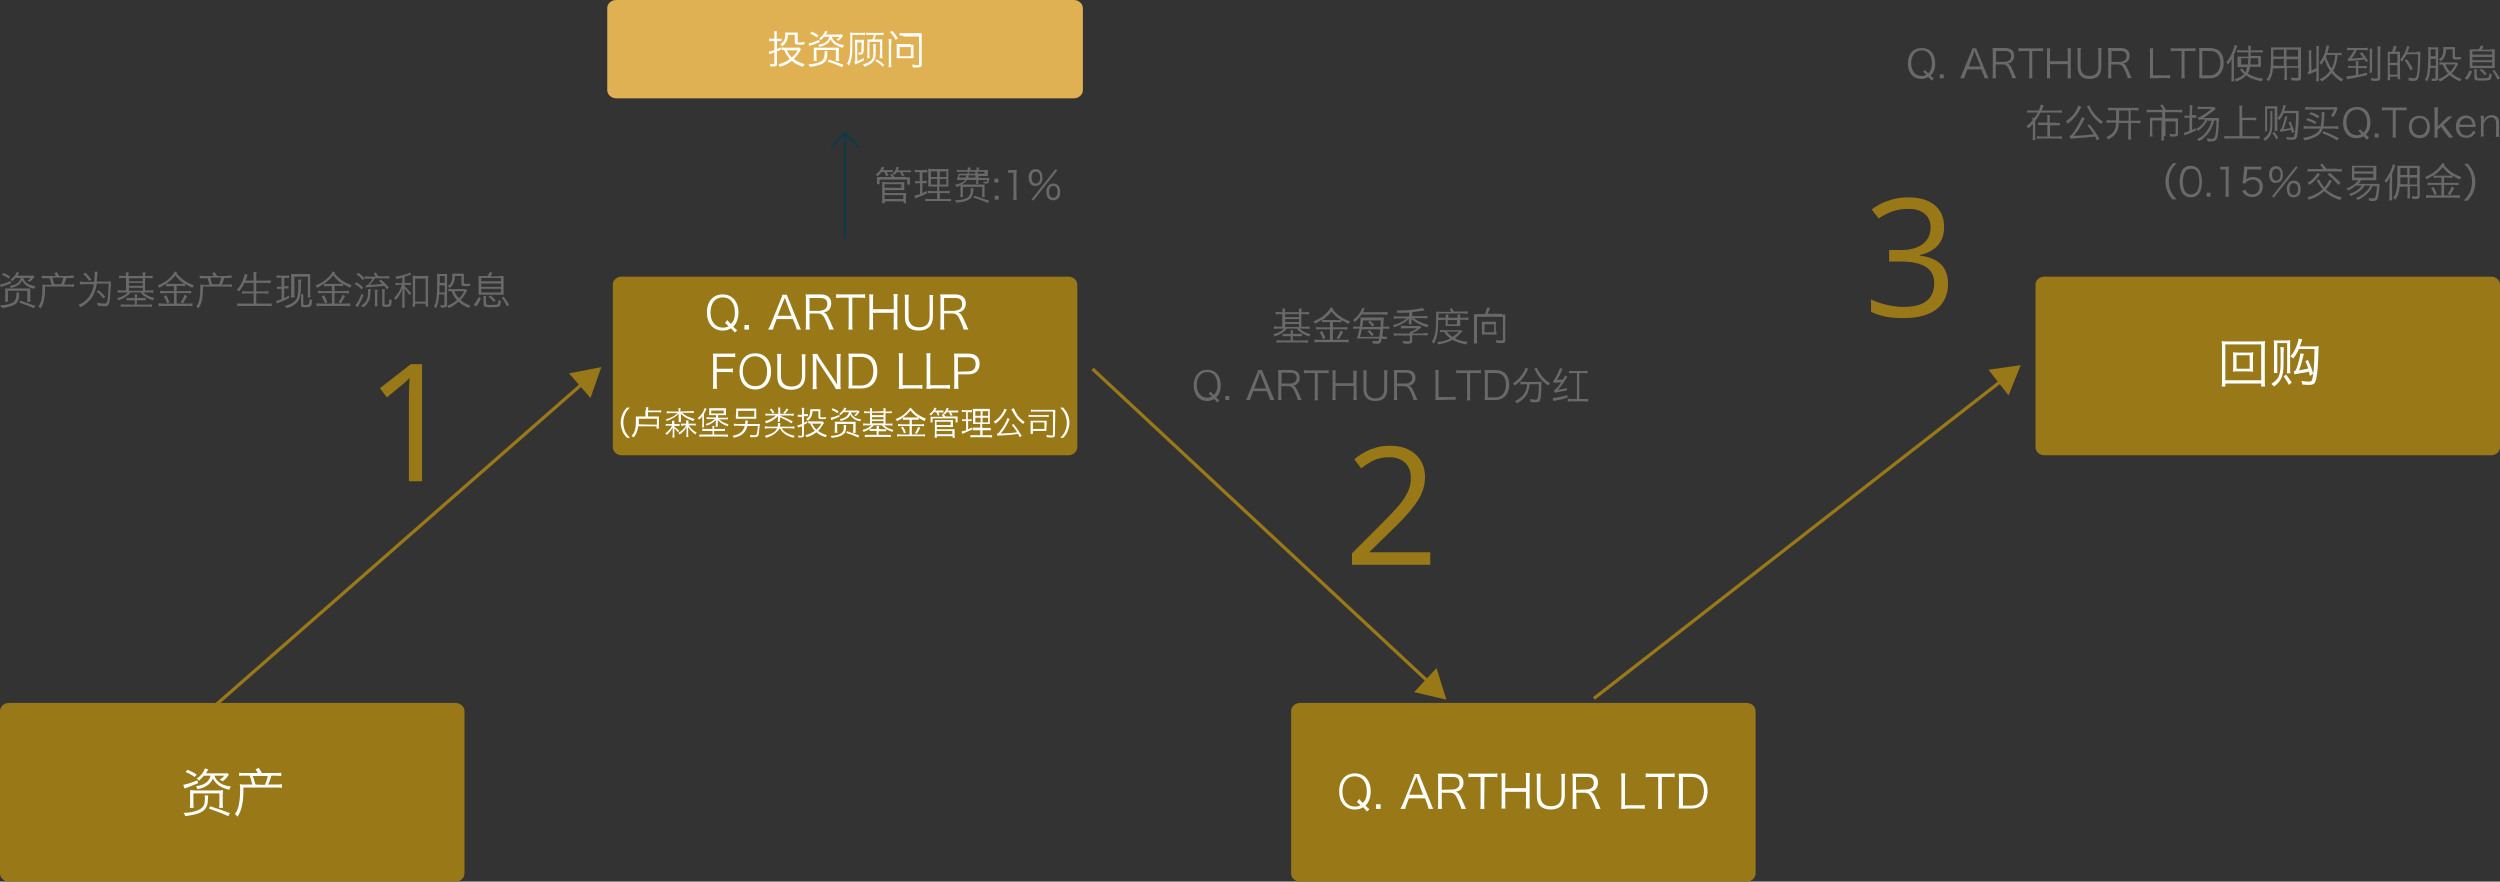 <?xml version="1.0" encoding="utf-8"?>
<!-- Generator: Adobe Illustrator 19.0.0, SVG Export Plug-In . SVG Version: 6.00 Build 0)  -->
<svg version="1.1" id="图层_1" xmlns="http://www.w3.org/2000/svg" xmlns:xlink="http://www.w3.org/1999/xlink" x="0px" y="0px"
	 viewBox="-579 407 760 268" style="enable-background:new -579 407 760 268;" xml:space="preserve">
<rect x="-579" y="407" width="760" height="268" fill="#333333" stroke="none"/>
<style type="text/css">
	.st0{fill:#073B4C;}
	.st1{fill:#997817;}
	.st2{fill:#E0B153;}
	.st3{fill:#FFFFFF;}
	.st4{opacity:0.7;}
	.st5{fill:#808080;}
</style>
<g id="XMLID_1246_">
	<polygon id="XMLID_1247_" class="st0" points="-326.1,451.9 -322.4,448.1 -322.4,479.4 -321.9,479.4 -321.9,448.1 -318.1,451.9 
		-317.8,451.5 -322.1,447 -326.5,451.5 	"/>
</g>
<g id="XMLID_1240_">
	<g id="XMLID_1241_">
		<path id="XMLID_1242_" class="st1" d="M-390,491.1h135.8c1.5,0,2.7,1.1,2.7,2.5v49.3c0,1.4-1.2,2.5-2.7,2.5H-390
			c-1.5,0-2.7-1.1-2.7-2.5v-49.3C-392.8,492.2-391.5,491.1-390,491.1z"/>
	</g>
</g>
<g id="XMLID_1234_">
	<g id="XMLID_1235_">
		<path id="XMLID_1236_" class="st1" d="M42.5,491.1h135.8c1.5,0,2.7,1.1,2.7,2.5v49.3c0,1.4-1.2,2.5-2.7,2.5H42.5
			c-1.5,0-2.7-1.1-2.7-2.5v-49.3C39.7,492.2,41,491.1,42.5,491.1z"/>
	</g>
</g>
<g id="XMLID_1231_">
	<g id="XMLID_1232_">
		<path id="XMLID_1233_" class="st2" d="M-391.6,407h139c1.5,0,2.8,1.1,2.8,2.5v24.9c0,1.4-1.3,2.5-2.8,2.5h-139
			c-1.5,0-2.8-1.1-2.8-2.5v-24.9C-394.4,408.1-393.2,407-391.6,407z"/>
	</g>
</g>
<g id="XMLID_1243_">
	<g id="XMLID_1244_">
		<path id="XMLID_1245_" class="st1" d="M-576.3,620.7h135.8c1.5,0,2.7,1.1,2.7,2.5v49.3c0,1.4-1.2,2.5-2.7,2.5h-135.8
			c-1.5,0-2.7-1.1-2.7-2.5v-49.3C-579,621.8-577.8,620.7-576.3,620.7z"/>
	</g>
</g>
<g id="XMLID_752_">
	<path id="XMLID_753_" class="st1" d="M-450.7,553.3h-4v-25.4c0-2.1,0.1-4.1,0.2-6c-0.3,0.3-0.7,0.7-1.1,1.1s-2.4,2-5.8,4.8
		l-2.1-2.8l9.4-7.3h3.4V553.3z"/>
</g>
<g id="XMLID_749_">
	<path id="XMLID_750_" class="st1" d="M-144.5,578.7H-168v-3.5l9.4-9.4c2.9-2.9,4.8-5,5.7-6.2c0.9-1.2,1.6-2.4,2.1-3.6
		s0.7-2.4,0.7-3.8c0-1.9-0.6-3.4-1.7-4.5c-1.2-1.1-2.8-1.7-4.8-1.7c-1.5,0-2.9,0.2-4.2,0.7c-1.3,0.5-2.8,1.4-4.4,2.7l-2.1-2.8
		c3.3-2.7,6.9-4.1,10.7-4.1c3.4,0,6,0.9,7.9,2.6s2.9,4,2.9,6.9c0,2.3-0.6,4.5-1.9,6.7c-1.3,2.2-3.6,5-7.1,8.4l-7.8,7.6v0.2h18.4v3.8
		H-144.5z"/>
</g>
<g id="XMLID_746_">
	<path id="XMLID_747_" class="st1" d="M12,476c0,2.3-0.6,4.1-1.9,5.6C8.8,483,7,484,4.7,484.5v0.2c2.9,0.4,5,1.3,6.4,2.7
		s2.1,3.4,2.1,5.8c0,3.4-1.2,6-3.5,7.8s-5.7,2.7-10.1,2.7c-1.9,0-3.6-0.1-5.2-0.4c-1.6-0.3-3.1-0.8-4.6-1.5V498
		c1.5,0.8,3.2,1.3,4.9,1.7c1.7,0.4,3.4,0.6,5,0.6c6.2,0,9.3-2.4,9.3-7.3c0-4.3-3.4-6.5-10.2-6.5h-3.5V483h3.6c2.8,0,5-0.6,6.6-1.8
		c1.6-1.2,2.4-2.9,2.4-5.1c0-1.7-0.6-3.1-1.8-4.1s-2.8-1.5-4.9-1.5c-1.6,0-3,0.2-4.4,0.6c-1.4,0.4-3,1.2-4.7,2.3l-2.1-2.7
		c1.5-1.2,3.2-2.1,5.1-2.7c1.9-0.7,3.9-1,6-1c3.5,0,6.2,0.8,8.1,2.4S12,473.2,12,476z"/>
</g>
<g id="XMLID_1237_">
	<g id="XMLID_1238_">
		<path id="XMLID_1239_" class="st1" d="M-183.8,620.7H-48c1.5,0,2.7,1.1,2.7,2.5v49.3c0,1.4-1.2,2.5-2.7,2.5h-135.8
			c-1.5,0-2.7-1.1-2.7-2.5v-49.3C-186.5,621.8-185.3,620.7-183.8,620.7z"/>
	</g>
</g>
<g id="XMLID_26_">
	<g id="XMLID_30_">
		
			<rect id="XMLID_32_" x="-458.2" y="497.9" transform="matrix(-0.659 -0.752 0.752 -0.659 -1189.89 605.618)" class="st1" width="1" height="149.1"/>
	</g>
	<g id="XMLID_27_">
		<g id="XMLID_29_">
			<polygon id="XMLID_1348_" class="st1" points="-399.5,528 -396.2,518.6 -406,520.5 			"/>
		</g>
	</g>
</g>
<g id="XMLID_12_">
	<g id="XMLID_24_">
		
			<rect id="XMLID_25_" x="-265.8" y="566.6" transform="matrix(-0.732 -0.682 0.682 -0.732 -725.723 848.466)" class="st1" width="140" height="1"/>
	</g>
	<g id="XMLID_13_">
		<g id="XMLID_14_">
			<polygon id="XMLID_1342_" class="st1" points="-149.1,617.4 -139.3,619.7 -142.3,610.1 			"/>
		</g>
	</g>
</g>
<g id="XMLID_6_">
	<g id="XMLID_9_">
		
			<rect id="XMLID_11_" x="-33" y="492" transform="matrix(-0.615 -0.789 0.789 -0.615 -502.611 896.26)" class="st1" width="1" height="157.7"/>
	</g>
	<g id="XMLID_7_">
		<g id="XMLID_8_">
			<polygon id="XMLID_1336_" class="st1" points="31.6,527.2 35.3,518 25.5,519.4 			"/>
		</g>
	</g>
</g>
<g id="XMLID_648_">
	<path id="XMLID_649_" class="st3" d="M-518.8,645.1c-1,0.4-2,0.8-2.7,1.1c-0.5,0.2-0.5,0.2-0.8,0.3c-0.3,0.1-0.3,0.1-0.6,0.2
		l-0.4-1.1c1.5-0.3,2.6-0.7,4.3-1.4L-518.8,645.1z M-515.7,648.8c0,0.3,0,0.3-0.1,1.1c0,1.4-0.2,2.1-0.7,2.8
		c-0.4,0.7-1.2,1.2-2.3,1.6c-0.8,0.3-1.4,0.4-2.5,0.6c-0.1,0-0.6,0.1-1.4,0.2c-0.1-0.4-0.2-0.6-0.5-1c1.8,0,3.1-0.3,4.4-0.8
		c1-0.4,1.6-1,1.9-1.8c0.1-0.4,0.2-1.1,0.2-1.9c0-0.3,0-0.5-0.1-0.8L-515.7,648.8L-515.7,648.8z M-519.8,643.2
		c-1.2-0.8-1.9-1.2-2.8-1.5l0.6-0.7c1.2,0.5,2,0.9,2.8,1.5L-519.8,643.2z M-521.3,652.6c0.1-0.5,0.1-1,0.1-1.8v-2.1
		c0-0.8,0-1.1,0-1.5c0.4,0,1,0.1,1.8,0.1h6.4c0.8,0,1.4,0,1.8-0.1c0,0.4-0.1,0.9-0.1,1.6v2c0,0.9,0,1.3,0.1,1.8h-1.2
		c0.1-0.6,0.1-1,0.1-1.8v-2.6h-7.9v2.6c0,0.6,0,1.4,0.1,1.8H-521.3z M-517,642.8c-0.4,0.5-0.9,1-1.5,1.5c-0.2-0.3-0.4-0.4-0.7-0.6
		c1.3-0.9,2.1-1.9,2.5-3.1l1,0.3c-0.3,0.6-0.4,0.8-0.7,1.2h5.3c0.5,0,0.8,0,1.1-0.1l0.6,0.5c-0.1,0.1-0.1,0.1-0.2,0.2
		c0,0,0,0.1-0.2,0.3c-0.5,0.7-0.8,1-1.5,1.5c-0.3-0.2-0.5-0.3-0.9-0.5c0.6-0.4,1-0.7,1.4-1.2h-3c0.2,0.8,0.7,1.4,1.4,2
		c0.8,0.7,1.9,1.1,3.6,1.3c-0.2,0.3-0.3,0.5-0.5,1c-1.3-0.3-2.2-0.7-3-1.2c-0.9-0.6-1.4-1.2-2-2.2c-0.4,0.9-0.9,1.6-1.9,2.2
		c-0.4,0.3-0.9,0.5-1.5,0.7c0,0-0.4,0.1-0.8,0.2c-0.1,0-0.3,0.1-0.5,0.1c-0.1-0.4-0.2-0.5-0.4-0.9c1.5-0.2,2.5-0.6,3.2-1.2
		c0.6-0.5,1-1.1,1.2-2H-517z M-515.1,652.1c2.8,0.9,3.8,1.3,6,2.1l-0.5,0.9c-2.6-1.1-2.8-1.2-5.9-2.3L-515.1,652.1z"/>
	<path id="XMLID_656_" class="st3" d="M-495.2,642c0.8,0,1.2,0,1.7-0.1v1c-0.5,0-0.9-0.1-1.7-0.1h-1.3c-0.1,0.2-0.1,0.3-0.2,0.7
		c-0.3,1-0.5,1.4-0.8,2h2.2c0.9,0,1.4,0,2-0.1v1.1c-0.5-0.1-1-0.1-2-0.1h-9.7c0,2.9-0.1,3.8-0.4,5.3c-0.3,1.5-0.6,2.3-1.4,3.6
		c-0.3-0.4-0.4-0.6-0.8-0.8c0.7-1,1-1.7,1.2-2.9c0.3-1.3,0.4-2.6,0.4-4.7c0-0.6,0-1-0.1-1.5c0.4,0.1,0.8,0.1,1.8,0.1h2
		c-0.4-1.6-0.5-1.9-0.8-2.7h-1.6c-0.8,0-1.1,0-1.6,0.1v-1c0.4,0.1,0.9,0.1,1.6,0.1h4.1c-0.5-0.8-0.5-0.8-0.7-1.1l0.9-0.5
		c0.3,0.4,0.3,0.4,0.9,1.4c0,0,0,0,0.1,0.2H-495.2z M-498.5,645.6c0.3-0.5,0.4-0.8,0.7-1.9c0.1-0.5,0.2-0.6,0.2-0.8h-4.6
		c0.2,0.4,0.3,0.6,0.5,1.4c0.2,0.6,0.2,0.8,0.4,1.2L-498.5,645.6L-498.5,645.6z"/>
</g>
<g id="XMLID_579_" class="st4">
	<path id="XMLID_580_" class="st5" d="M-575.6,493.1c-0.7,0.3-1.5,0.6-2.1,0.8c-0.4,0.1-0.4,0.1-0.6,0.2s-0.2,0.1-0.4,0.2l-0.3-0.8
		c1.1-0.2,2-0.5,3.2-1.1L-575.6,493.1z M-573.2,495.9c0,0.2,0,0.2,0,0.8c0,1.1-0.2,1.6-0.5,2.1s-0.9,0.9-1.8,1.2
		c-0.6,0.2-1.1,0.3-1.9,0.5c-0.1,0-0.4,0-1.1,0.1c-0.1-0.3-0.2-0.4-0.4-0.8c1.3,0,2.4-0.2,3.3-0.6c0.8-0.3,1.2-0.7,1.4-1.4
		c0.1-0.2,0.2-0.7,0.2-1.3c0-0.3,0-0.4,0-0.6H-573.2z M-576.3,491.7c-0.9-0.6-1.4-0.9-2.1-1.2l0.3-0.5c1,0.3,1.5,0.6,2.1,1
		L-576.3,491.7z M-577.5,498.7c0.1-0.4,0.1-0.8,0.1-1.3v-1.6c0-0.6,0-0.8,0-1.1c0.3,0,0.7,0,1.3,0h4.9c0.6,0,1,0,1.4,0
		c0,0.3,0,0.7,0,1.2v1.5c0,0.7,0,1,0.1,1.3h-1.1c0.1-0.4,0.1-0.7,0.1-1.3v-2h-5.9v2c0,0.4,0,1,0.1,1.3H-577.5z M-574.2,491.4
		c-0.3,0.4-0.7,0.7-1.1,1.1c-0.2-0.2-0.3-0.3-0.5-0.5c1-0.7,1.5-1.4,1.9-2.3l0.7,0.2c-0.2,0.4-0.3,0.6-0.5,0.9h3.9
		c0.4,0,0.6,0,0.8-0.1l0.5,0.4c0,0.1,0,0.1-0.1,0.2c0,0,0,0-0.2,0.2c-0.4,0.5-0.7,0.8-1.2,1.2c-0.2-0.2-0.4-0.3-0.7-0.3
		c0.5-0.3,0.8-0.6,1-0.9h-2.2c0.1,0.6,0.5,1.1,1,1.5c0.6,0.5,1.4,0.8,2.7,1c-0.2,0.2-0.2,0.4-0.4,0.8c-1-0.2-1.6-0.5-2.2-0.9
		c-0.7-0.4-1.1-0.9-1.5-1.7c-0.3,0.7-0.7,1.2-1.4,1.6c-0.3,0.2-0.7,0.4-1.1,0.5c0,0-0.3,0.1-0.6,0.2c-0.1,0-0.2,0-0.3,0.1
		c-0.1-0.3-0.2-0.4-0.3-0.7c1.1-0.2,1.8-0.4,2.4-0.9c0.5-0.4,0.8-0.9,0.9-1.5h-1.5V491.4z M-572.8,498.4c2.1,0.7,2.8,0.9,4.5,1.6
		l-0.4,0.7c-1.9-0.8-2.1-0.9-4.4-1.7L-572.8,498.4z"/>
	<path id="XMLID_587_" class="st5" d="M-557.9,490.8c0.6,0,0.9,0,1.3-0.1v0.8c-0.4,0-0.7,0-1.3,0h-0.9c-0.1,0.2-0.1,0.3-0.2,0.5
		c-0.2,0.8-0.4,1.1-0.6,1.5h1.6c0.7,0,1.1,0,1.5-0.1v0.8c-0.4,0-0.7-0.1-1.5-0.1h-7.3c0,2.2-0.1,2.9-0.3,4c-0.2,1.1-0.5,1.7-1.1,2.7
		c-0.2-0.3-0.3-0.4-0.6-0.6c0.5-0.7,0.7-1.3,0.9-2.1c0.2-1,0.3-2,0.3-3.5c0-0.5,0-0.7,0-1.1c0.3,0,0.6,0.1,1.3,0.1h1.5
		c-0.3-1.2-0.4-1.4-0.6-2h-1.2c-0.6,0-0.8,0-1.2,0v-0.8c0.3,0,0.6,0.1,1.2,0.1h3.1c-0.3-0.6-0.3-0.6-0.5-0.8l0.7-0.4
		c0.2,0.3,0.2,0.3,0.7,1c0,0,0,0,0.1,0.2h3.1V490.8z M-560.4,493.4c0.2-0.4,0.3-0.6,0.5-1.4c0.1-0.4,0.1-0.4,0.2-0.6h-3.4
		c0.1,0.3,0.2,0.5,0.3,1.1c0.1,0.5,0.2,0.6,0.3,0.9H-560.4z"/>
	<path id="XMLID_590_" class="st5" d="M-549.6,493.4c-0.3,1.6-0.7,2.7-1.3,3.8c-0.5,0.8-1.3,1.6-2.2,2.3c-0.5,0.4-0.8,0.6-1.5,0.9
		c-0.2-0.4-0.3-0.6-0.6-0.7c1.3-0.5,2.4-1.3,3.2-2.4c0.6-0.8,1-1.7,1.3-2.8c0.1-0.3,0.1-0.5,0.2-1.1h-2.7c-0.7,0-1.2,0-1.5,0.1v-0.9
		c0.3,0,0.7,0.1,1.5,0.1h2.8c0.1-0.9,0.2-2,0.2-2.7c0-0.2,0-0.2,0-0.4h0.9c-0.1,0.3-0.1,0.4-0.1,1c-0.1,0.8-0.2,1.6-0.2,2h2.9
		c0.7,0,1.1,0,1.4-0.1c0,0.3,0,0.4,0,0.5c0,0.1,0,0.1,0,0.6c0,0.2,0,0.7-0.1,1.6c-0.1,1.6-0.1,1.7-0.2,2.8c-0.1,1-0.3,1.4-0.5,1.7
		c-0.2,0.3-0.5,0.4-1.1,0.4c-0.6,0-1.2-0.1-2.1-0.2c0-0.3-0.1-0.6-0.2-0.9c0.9,0.2,1.6,0.3,2.3,0.3c0.6,0,0.8-0.3,1-1.8
		c0.1-1.1,0.2-2.3,0.2-4.3h-3.6V493.4z M-553,489.9c0.8,0.8,1.2,1.3,1.8,2.1l-0.7,0.4c-0.6-0.9-1-1.4-1.8-2.1L-553,489.9z
		 M-549.1,495.2c0.8,0.6,1.3,1.1,2.1,2l-0.6,0.5c-0.6-0.8-1-1.2-2-2.1L-549.1,495.2z"/>
	<path id="XMLID_594_" class="st5" d="M-535.6,490.9L-535.6,490.9c0-0.6,0-0.9-0.1-1.1h0.9c0,0.3-0.1,0.6-0.1,1v0.1h1.1
		c0.5,0,0.9,0,1.2-0.1v0.8c-0.4,0-0.8-0.1-1.2-0.1h-1.1v3.8h1.3c0.5,0,0.9,0,1.2-0.1v0.8c-0.3,0-0.7-0.1-1.2-0.1h-1.8
		c0.8,0.8,1.8,1.3,3.3,1.7c-0.2,0.3-0.3,0.4-0.4,0.7c-1.8-0.6-2.8-1.2-3.8-2.4h-3c-0.9,1.1-2,1.8-3.7,2.4c-0.1-0.3-0.2-0.4-0.4-0.7
		c1.4-0.3,2.6-0.9,3.2-1.7h-1.8c-0.5,0-0.9,0-1.2,0.1v-0.8c0.3,0,0.7,0.1,1.2,0.1h1.3v-3.8h-0.9c-0.5,0-0.8,0-1.2,0.1v-0.8
		c0.3,0,0.7,0.1,1.2,0.1h0.9v-0.1c0-0.5,0-0.8-0.1-1h0.9c0,0.3-0.1,0.6-0.1,1v0.1H-535.6z M-535.7,497.6c0.5,0,0.7,0,1,0v0.7
		c-0.3,0-0.6,0-1,0h-1.7v1.3h3.3c0.6,0,0.9,0,1.3-0.1v0.8c-0.4,0-0.8-0.1-1.3-0.1h-6.9c-0.5,0-0.9,0-1.3,0.1v-0.8
		c0.3,0,0.6,0.1,1.3,0.1h3v-1.3h-1.5c-0.5,0-0.7,0-1,0v-0.7c0.3,0,0.6,0,1,0h1.5v-0.1c0-0.4,0-0.7-0.1-1h0.8c0,0.3-0.1,0.5-0.1,1
		v0.1H-535.7z M-539.8,492.5h4.2v-0.9h-4.2V492.5z M-539.8,493.9h4.2V493h-4.2V493.9z M-539.8,495.4h4.2v-0.9h-4.2V495.4z"/>
	<path id="XMLID_600_" class="st5" d="M-525.3,490.1c0.6,0.8,1,1.1,1.7,1.7c0.9,0.8,2.3,1.5,3.5,1.9c-0.2,0.3-0.3,0.5-0.4,0.8
		c-0.9-0.4-1.4-0.7-2.2-1.2v0.7c-0.3,0-0.6-0.1-1.1-0.1h-1.5v1.6h3.2c0.5,0,0.8,0,1.2-0.1v0.8c-0.3,0-0.7-0.1-1.2-0.1h-3.2v3.2h3.5
		c0.5,0,0.9,0,1.3-0.1v0.9c-0.4-0.1-0.8-0.1-1.3-0.1h-7.6c-0.5,0-0.9,0-1.4,0.1v-0.9c0.4,0,0.8,0.1,1.4,0.1h3.3v-3.2h-3
		c-0.5,0-0.8,0-1.2,0.1v-0.8c0.3,0,0.7,0.1,1.2,0.1h3V494h-1.3c-0.5,0-0.8,0-1.1,0.1v-0.8c-0.5,0.3-0.5,0.3-2.1,1.2
		c-0.1-0.2-0.2-0.3-0.2-0.3s0-0.1-0.1-0.2c0,0-0.1-0.1-0.2-0.2c1.2-0.5,2.1-1,2.9-1.6c1-0.8,1.8-1.6,2.4-2.7l0.7,0.4L-525.3,490.1z
		 M-528.5,496.7c0.4,0.7,0.7,1.3,1,2.2l-0.7,0.3c-0.3-0.8-0.6-1.5-1-2.1L-528.5,496.7z M-523.9,493.3c0.4,0,0.7,0,1,0
		c-1.1-0.7-2.1-1.6-2.8-2.6c-0.8,1-1.8,1.9-2.8,2.6c0,0,0,0,0.1,0c0.2,0,0.5,0,1,0H-523.9z M-522.1,497c-0.6,1.1-0.8,1.5-1.3,2.2
		l-0.7-0.3c0.5-0.7,0.9-1.3,1.2-2.3L-522.1,497z"/>
	<path id="XMLID_605_" class="st5" d="M-509.9,490.8c0.6,0,0.9,0,1.3-0.1v0.8c-0.4,0-0.7,0-1.3,0h-0.9c-0.1,0.2-0.1,0.3-0.2,0.5
		c-0.2,0.8-0.4,1.1-0.6,1.5h1.6c0.7,0,1.1,0,1.5-0.1v0.8c-0.4,0-0.7-0.1-1.5-0.1h-7.3c0,2.2-0.1,2.9-0.3,4c-0.2,1.1-0.5,1.7-1.1,2.7
		c-0.2-0.3-0.3-0.4-0.6-0.6c0.5-0.7,0.7-1.3,0.9-2.1c0.2-1,0.3-2,0.3-3.5c0-0.5,0-0.7,0-1.1c0.3,0,0.6,0.1,1.3,0.1h1.5
		c-0.3-1.2-0.4-1.4-0.6-2h-1.2c-0.6,0-0.8,0-1.2,0v-0.8c0.3,0,0.6,0.1,1.2,0.1h3.1c-0.3-0.6-0.3-0.6-0.5-0.8l0.7-0.4
		c0.2,0.3,0.2,0.3,0.7,1c0,0,0,0,0.1,0.2h3.1V490.8z M-512.4,493.4c0.2-0.4,0.3-0.6,0.5-1.4c0.1-0.4,0.1-0.4,0.2-0.6h-3.4
		c0.1,0.3,0.2,0.5,0.3,1.1c0.1,0.5,0.2,0.6,0.3,0.9H-512.4z"/>
	<path id="XMLID_608_" class="st5" d="M-501.9,492.3V491c0-0.5,0-0.8-0.1-1.3h1c-0.1,0.4-0.1,0.8-0.1,1.3v1.3h3c0.5,0,1,0,1.4-0.1
		v0.9c-0.4,0-0.8-0.1-1.4-0.1h-3v2.6h2.4c0.6,0,1,0,1.3-0.1v0.8c-0.3,0-0.7-0.1-1.3-0.1h-2.4v3.1h3.3c0.6,0,1,0,1.4-0.1v0.9
		c-0.5-0.1-0.8-0.1-1.4-0.1h-7.7c-0.6,0-1,0-1.4,0.1v-0.9c0.4,0.1,0.8,0.1,1.4,0.1h3.6v-3.1h-2.2c-0.6,0-0.9,0-1.3,0.1v-0.8
		c0.3,0,0.7,0.1,1.3,0.1h2.2V493h-2.8c-0.5,1.1-1,1.8-1.6,2.6c-0.2-0.2-0.4-0.3-0.7-0.5c1-1,1.6-2.2,2.1-3.7
		c0.2-0.5,0.3-0.8,0.3-1.1l0.9,0.2c-0.1,0.2-0.1,0.3-0.2,0.6c-0.1,0.2-0.1,0.2-0.4,1.2C-504.3,492.3-501.9,492.3-501.9,492.3z"/>
	<path id="XMLID_610_" class="st5" d="M-492.6,494h0.5c0.4,0,0.5,0,0.8-0.1v0.8c-0.3,0-0.5,0-0.8,0h-0.5v2.9
		c0.5-0.2,0.7-0.3,1.5-0.8v0.8c-1.1,0.6-1.9,0.9-3.1,1.4c-0.3,0.1-0.5,0.2-0.6,0.3l-0.3-0.8c0.4-0.1,1-0.3,1.6-0.5
		c0.1,0,0.1,0,0.1,0v-3.2h-0.6c-0.3,0-0.5,0-0.8,0.1v-0.8c0.3,0,0.4,0.1,0.8,0.1h0.6v-2.8h-0.5c-0.5,0-0.7,0-1,0.1v-0.8
		c0.3,0.1,0.6,0.1,1,0.1h1.8c0.5,0,0.7,0,1-0.1v0.8c-0.3,0-0.6,0-1,0h-0.5V494z M-487.4,492c0,0.3-0.1,0.6-0.1,1.1
		c0,3.3-0.2,4.3-0.8,5.3c-0.4,0.7-1.1,1.2-2,1.7c-0.5,0.2-0.8,0.4-1.6,0.6c-0.1-0.3-0.3-0.4-0.5-0.7c1.7-0.4,2.7-1,3.3-1.8
		c0.6-0.8,0.8-1.8,0.8-4.3c0-1.2,0-1.5-0.1-1.9C-488.4,492-487.4,492-487.4,492z M-490.6,497.4c0.1-0.4,0.1-0.8,0.1-1.3v-4.5
		c0-0.8,0-0.9,0-1.3c0.4,0,0.7,0,1.4,0h3c0.6,0,1,0,1.4,0c0,0.3,0,0.6,0,1.2v4.6c0,0.7,0,1,0.1,1.3h-0.9c0.1-0.4,0.1-0.8,0.1-1.3v-5
		h-4.1v5c0,0.7,0,1,0.1,1.3C-489.4,497.4-490.6,497.4-490.6,497.4z M-486.8,496.5c0,0.4,0,0.7,0,1.1v1.7c0,0.4,0.1,0.4,0.6,0.4
		c0.6,0,0.9,0,1-0.2c0.2-0.2,0.3-0.7,0.3-1.6c0.2,0.1,0.4,0.2,0.8,0.3c-0.1,1.2-0.2,1.6-0.4,1.8c-0.2,0.3-0.7,0.4-1.8,0.4
		c-1.1,0-1.2-0.1-1.2-1v-1.9c0-0.5,0-0.7,0-1.1L-486.8,496.5L-486.8,496.5z"/>
	<path id="XMLID_615_" class="st5" d="M-477.3,490.1c0.6,0.8,1,1.1,1.7,1.7c0.9,0.8,2.3,1.5,3.5,1.9c-0.2,0.3-0.3,0.5-0.4,0.8
		c-0.9-0.4-1.4-0.7-2.2-1.2v0.7c-0.3,0-0.6-0.1-1.1-0.1h-1.5v1.6h3.2c0.5,0,0.8,0,1.2-0.1v0.8c-0.3,0-0.7-0.1-1.2-0.1h-3.2v3.2h3.5
		c0.5,0,0.9,0,1.3-0.1v0.9c-0.4-0.1-0.8-0.1-1.3-0.1h-7.6c-0.5,0-0.9,0-1.4,0.1v-0.9c0.4,0,0.8,0.1,1.4,0.1h3.3v-3.2h-3
		c-0.5,0-0.8,0-1.2,0.1v-0.8c0.3,0,0.7,0.1,1.2,0.1h3V494h-1.3c-0.5,0-0.8,0-1.1,0.1v-0.8c-0.5,0.3-0.5,0.3-2.1,1.2
		c-0.1-0.2-0.2-0.3-0.2-0.3s0-0.1-0.1-0.2c0,0-0.1-0.1-0.2-0.2c1.2-0.5,2.1-1,2.9-1.6c1-0.8,1.8-1.6,2.4-2.7l0.7,0.4L-477.3,490.1z
		 M-480.5,496.7c0.4,0.7,0.7,1.3,1,2.2l-0.7,0.3c-0.3-0.8-0.6-1.5-1-2.1L-480.5,496.7z M-475.9,493.3c0.4,0,0.7,0,1,0
		c-1.1-0.7-2.1-1.6-2.8-2.6c-0.8,1-1.8,1.9-2.8,2.6c0,0,0,0,0.1,0c0.2,0,0.5,0,1,0H-475.9z M-474.1,497c-0.6,1.1-0.8,1.5-1.3,2.2
		l-0.7-0.3c0.5-0.7,0.9-1.3,1.2-2.3L-474.1,497z"/>
	<path id="XMLID_620_" class="st5" d="M-470.7,492.8c0.8,0.5,1.3,0.8,2.1,1.6l-0.5,0.6c-0.7-0.8-1.2-1.1-2.1-1.7L-470.7,492.8z
		 M-468.5,496.7c-0.6,1.5-0.8,2-1.6,3.4c0,0.1-0.1,0.2-0.2,0.3l-0.7-0.6c0.6-0.6,1.3-1.8,1.9-3.5L-468.5,496.7z M-470.1,489.9
		c0.8,0.6,1.3,1,1.9,1.7l-0.5,0.6c-0.6-0.8-1.1-1.2-1.9-1.8L-470.1,489.9z M-466.3,494.9c0,0.3,0,0.3-0.1,1.1c0,1.5-0.3,2.3-0.9,3.2
		c-0.3,0.5-0.7,0.8-1.3,1.3c-0.2-0.3-0.3-0.4-0.6-0.6c1.5-0.9,2.1-2,2.1-4.1c0-0.4,0-0.6-0.1-0.9H-466.3z M-467.7,493.7
		c0.3,0,0.4-0.1,0.5-0.1c0.1-0.1,0.1-0.1,0.2-0.2c0.6-0.6,0.7-0.8,1.3-1.7h-1.3c-0.5,0-0.8,0-1.1,0.1V491c0.3,0,0.6,0.1,1.1,0.1h2.2
		c-0.2-0.4-0.3-0.6-0.6-0.9l0.6-0.4c0.3,0.5,0.4,0.6,0.8,1.2h2.1c0.6,0,0.9,0,1.2-0.1v0.8c-0.3,0-0.6-0.1-1.2-0.1h-3.1
		c-0.7,1-1.1,1.5-1.7,2c0.5,0,0.5,0,1.8-0.1c0.7-0.1,0.9-0.1,2.1-0.2c-0.3-0.3-0.5-0.5-1-0.9l0.6-0.4c0.9,0.7,1.5,1.4,2.4,2.4
		l-0.6,0.5c-0.4-0.5-0.5-0.7-0.8-1c-0.6,0.1-1,0.1-2.3,0.2c-1.6,0.1-1.6,0.1-2.3,0.2c-0.6,0-0.6,0-1.1,0.1L-467.7,493.7z
		 M-465.1,500.1c0-0.3,0.1-0.7,0.1-1.1v-2.9c0-0.4,0-0.7-0.1-1h0.9c0,0.3-0.1,0.6-0.1,1v2.9c0,0.5,0,0.8,0.1,1.1H-465.1z
		 M-462.1,499.3c0,0.3,0,0.3,0.5,0.3s0.7,0,0.8-0.2c0.1-0.2,0.1-0.7,0.2-1.5c0.2,0.2,0.4,0.2,0.7,0.3c-0.1,1.9-0.3,2.1-1.7,2.1
		c-1,0-1.2-0.1-1.2-0.8v-3.4c0-0.6,0-0.9-0.1-1.2h0.9c0,0.3-0.1,0.6-0.1,1.2C-462.1,496.1-462.1,499.3-462.1,499.3z"/>
	<path id="XMLID_628_" class="st5" d="M-456.7,491.4c-0.6,0.2-0.9,0.2-1.8,0.4c0-0.2-0.1-0.4-0.3-0.7c1.4-0.2,2.6-0.5,3.7-0.9
		c0.3-0.1,0.6-0.2,0.7-0.4l0.5,0.6c-0.1,0-0.1,0-0.3,0.1c-0.6,0.2-1.2,0.5-1.8,0.6v1.9h0.9c0.5,0,0.8,0,1-0.1v0.8
		c-0.3,0-0.6-0.1-1-0.1h-0.9v0.4c1.1,1.1,1.4,1.4,2,2.2l-0.6,0.5c-0.4-0.8-0.9-1.4-1.4-2v4.3c0,0.7,0,1.1,0.1,1.5h-0.9
		c0-0.4,0.1-0.7,0.1-1.5v-2.5c0-0.4,0-1.3,0.1-2c-0.3,0.9-0.5,1.5-1,2.2c-0.3,0.6-0.6,0.9-1.1,1.5c-0.2-0.3-0.3-0.5-0.5-0.6
		c1.1-1.1,1.9-2.4,2.4-4h-0.9c-0.5,0-0.8,0-1.1,0.1V493c0.3,0,0.6,0.1,1.1,0.1h1C-456.7,493.1-456.7,491.4-456.7,491.4z
		 M-452.8,500.2h-0.8c0-0.3,0.1-0.7,0.1-1.4v-6.7c0-0.6,0-0.9-0.1-1.3c0.4,0,0.6,0.1,1.1,0.1h2.6c0.5,0,0.8,0,1.1-0.1
		c0,0.3-0.1,0.7-0.1,1.3v6.6c0,0.6,0,1.1,0.1,1.5h-0.8v-0.9h-3.2V500.2z M-452.8,498.7h3.2v-7h-3.2V498.7z"/>
	<path id="XMLID_632_" class="st5" d="M-445.5,496.6c-0.2,2.1-0.4,3.1-1,4.1c-0.2-0.3-0.4-0.4-0.6-0.6c0.4-0.6,0.6-1.1,0.7-1.9
		c0.2-1.2,0.3-3,0.3-5.9c0-1.2,0-1.7-0.1-2.1c0.4,0,0.6,0.1,1.1,0.1h1.1c0.4,0,0.6,0,0.9-0.1c0,0.3,0,0.6,0,1.2v8.1c0,0.7-0.2,1-1,1
		c-0.3,0-0.5,0-0.9,0c0-0.3,0-0.5-0.2-0.8c0.3,0.1,0.7,0.1,0.9,0.1c0.4,0,0.4,0,0.4-0.4v-2.9h-1.6V496.6z M-445.4,493.7
		c0,0.4,0,0.7,0,0.9c0,0.8,0,1,0,1.3h1.6v-2.1L-445.4,493.7L-445.4,493.7z M-443.8,493v-2.1h-1.5v1.7v0.4H-443.8z M-439,490.2
		c0.5,0,0.7,0,1,0c0,0.3,0,0.6,0,1.1v1.7c0,0.2,0.2,0.3,0.8,0.3c0.4,0,0.8,0,1.1-0.1v0.7c-0.5,0-0.8,0.1-1.1,0.1
		c-1.2,0-1.5-0.1-1.5-0.7v-2.4h-2c0,1-0.2,1.7-0.5,2.3c-0.3,0.6-0.6,1-1.1,1.3c-0.2-0.3-0.4-0.4-0.7-0.5c0.6-0.3,1-0.7,1.2-1.3
		c0.2-0.4,0.3-1.1,0.3-1.8c0-0.3,0-0.5-0.1-0.7c0.4,0,0.7,0,1,0C-440.6,490.2-439,490.2-439,490.2z M-437,495.3
		c-0.1,0.2-0.1,0.3-0.3,0.5c-0.4,0.9-1,1.7-1.7,2.4c0.9,0.8,1.8,1.3,3,1.7c-0.2,0.3-0.3,0.4-0.5,0.7c-1.3-0.5-2.2-1.1-3.1-1.9
		c-1.1,0.9-1.6,1.3-3,2c-0.1-0.3-0.2-0.4-0.5-0.7c1.2-0.5,2-0.9,3-1.8c-0.4-0.4-0.6-0.7-0.9-1.2s-0.3-0.6-0.8-1.5
		c-0.3,0-0.6,0-0.9,0.1v-0.8c0.3,0,0.6,0.1,1.1,0.1h3.2c0.4,0,0.7,0,0.9,0L-437,495.3z M-440.9,495.5c0.5,1.1,0.8,1.5,1.5,2.2
		c0.7-0.8,1.1-1.3,1.5-2.2H-440.9z"/>
	<path id="XMLID_639_" class="st5" d="M-435,499.7c0.7-0.8,1-1.4,1.5-2.4l0.7,0.3c-0.4,1.2-0.8,1.8-1.5,2.6L-435,499.7z
		 M-427.3,490.9c0.7,0,1,0,1.4,0c0,0.3,0,0.7,0,1.3v3.1c0,0.7,0,1,0,1.3c-0.3,0-0.7,0-1.3,0h-4.9c-0.6,0-1,0-1.4,0
		c0-0.3,0-0.5,0-1.3v-3.1c0-0.6,0-1,0-1.3c0.4,0,0.7,0,1.4,0h1.4c0.2-0.4,0.4-0.8,0.6-1.2l0.8,0.2c-0.3,0.6-0.3,0.6-0.6,1.1h2.6
		V490.9z M-432.7,492.5h6v-1h-6V492.5z M-432.7,494.2h6v-1h-6V494.2z M-432.7,495.9h6v-1.1h-6V495.9z M-431.2,499.2
		c0,0.5,0.1,0.5,1.6,0.5c1.3,0,1.8-0.1,1.9-0.2c0.1-0.1,0.2-0.5,0.3-1.3c0.3,0.2,0.5,0.2,0.7,0.3c-0.1,0.9-0.2,1.3-0.4,1.5
		c-0.3,0.3-1,0.4-2.6,0.4c-1.1,0-1.6,0-1.9-0.2c-0.3-0.1-0.4-0.3-0.4-0.9v-1.2c0-0.5,0-0.7-0.1-1.1h0.9c-0.1,0.3-0.1,0.6-0.1,1.1
		L-431.2,499.2L-431.2,499.2z M-428.9,498.8c-0.5-0.7-0.9-1.1-1.6-1.6l0.6-0.4c0.6,0.5,1,0.9,1.6,1.5L-428.9,498.8z M-424.9,500.1
		c-0.5-1-0.9-1.7-1.6-2.6l0.6-0.3c0.7,0.9,1.1,1.5,1.7,2.5L-424.9,500.1z"/>
</g>
<g id="XMLID_513_" class="st4">
	<path id="XMLID_514_" class="st5" d="M-184.1,501.9L-184.1,501.9c0-0.6,0-0.9-0.1-1.1h0.9c0,0.3-0.1,0.6-0.1,1v0.1h1.1
		c0.5,0,0.9,0,1.2-0.1v0.8c-0.4,0-0.8-0.1-1.2-0.1h-1.1v3.8h1.3c0.5,0,0.9,0,1.2-0.1v0.8c-0.3,0-0.7-0.1-1.2-0.1h-1.8
		c0.8,0.8,1.8,1.3,3.3,1.7c-0.2,0.3-0.3,0.4-0.4,0.7c-1.8-0.6-2.8-1.2-3.8-2.4h-3c-0.9,1.1-2,1.8-3.7,2.4c-0.1-0.3-0.2-0.4-0.4-0.7
		c1.4-0.3,2.6-0.9,3.2-1.7h-1.8c-0.5,0-0.9,0-1.2,0.1v-0.8c0.3,0,0.7,0.1,1.2,0.1h1.3v-3.8h-0.8c-0.5,0-0.8,0-1.2,0.1v-0.8
		c0.3,0,0.7,0.1,1.2,0.1h0.9v-0.1c0-0.5,0-0.8-0.1-1h0.9c0,0.3-0.1,0.6-0.1,1v0.1H-184.1z M-184.2,508.5c0.5,0,0.7,0,1,0v0.7
		c-0.3,0-0.6,0-1,0h-1.8v1.3h3.3c0.6,0,0.9,0,1.3-0.1v0.8c-0.4,0-0.8-0.1-1.3-0.1h-6.9c-0.5,0-0.9,0-1.3,0.1v-0.8
		c0.3,0,0.6,0.1,1.3,0.1h3v-1.3h-1.5c-0.5,0-0.7,0-1,0v-0.7c0.3,0,0.6,0,1,0h1.5v-0.1c0-0.4,0-0.7-0.1-1h0.8c0,0.3-0.1,0.5-0.1,1
		v0.1H-184.2z M-188.3,503.4h4.2v-0.9h-4.2V503.4z M-188.3,504.9h4.2V504h-4.2V504.9z M-188.3,506.4h4.2v-0.9h-4.2V506.4z"/>
	<path id="XMLID_520_" class="st5" d="M-173.8,501.1c0.6,0.8,1,1.1,1.7,1.7c0.9,0.8,2.3,1.5,3.5,1.9c-0.2,0.3-0.3,0.5-0.4,0.8
		c-0.9-0.4-1.4-0.7-2.2-1.2v0.7c-0.3,0-0.6-0.1-1.1-0.1h-1.5v1.6h3.2c0.5,0,0.8,0,1.2-0.1v0.8c-0.3,0-0.7-0.1-1.2-0.1h-3.2v3.2h3.5
		c0.5,0,0.9,0,1.3-0.1v0.9c-0.4-0.1-0.8-0.1-1.3-0.1h-7.7c-0.5,0-0.9,0-1.4,0.1v-0.9c0.4,0,0.8,0.1,1.4,0.1h3.3v-3.2h-3
		c-0.5,0-0.8,0-1.2,0.1v-0.8c0.3,0,0.7,0.1,1.2,0.1h3v-1.6h-1.3c-0.5,0-0.8,0-1.1,0.1v-0.8c-0.5,0.3-0.5,0.3-2.1,1.2
		c-0.1-0.2-0.2-0.3-0.2-0.3s0-0.1-0.1-0.2c0,0-0.1-0.1-0.2-0.2c1.2-0.5,2.1-1,2.9-1.6c1-0.8,1.8-1.6,2.4-2.7l0.7,0.4L-173.8,501.1z
		 M-177.1,507.6c0.4,0.7,0.7,1.3,1,2.2l-0.7,0.3c-0.3-0.8-0.6-1.5-1-2.1L-177.1,507.6z M-172.4,504.3c0.4,0,0.7,0,1,0
		c-1.1-0.7-2.1-1.6-2.8-2.6c-0.8,1-1.8,1.9-2.8,2.6c0,0,0,0,0.1,0c0.2,0,0.5,0,1,0H-172.4z M-170.7,507.9c-0.6,1.1-0.8,1.5-1.3,2.2
		l-0.7-0.3c0.5-0.7,0.9-1.3,1.2-2.3L-170.7,507.9z"/>
	<path id="XMLID_525_" class="st5" d="M-165.1,502.6c-0.6,0.9-1.2,1.6-2.1,2.3c-0.2-0.3-0.3-0.4-0.5-0.6c1.1-0.8,1.9-1.7,2.5-2.9
		c0.2-0.4,0.3-0.6,0.3-0.8l0.8,0.2c-0.1,0.2-0.2,0.3-0.5,0.9c0,0.1-0.1,0.1-0.1,0.2h6c0.7,0,1.1,0,1.5-0.1v0.9
		c-0.5,0-0.9-0.1-1.5-0.1H-165.1z M-158.5,509.4c0.5,0,0.8,0,1.1-0.1v0.8c-0.3,0-0.6-0.1-1.1-0.1h-0.5c-0.1,0.7-0.2,1-0.4,1.2
		c-0.2,0.2-0.5,0.3-1.1,0.3c-0.3,0-0.6,0-1.2-0.1c0-0.3,0-0.5-0.1-0.8c0.7,0.1,1,0.1,1.4,0.1c0.3,0,0.5-0.1,0.6-0.3
		c0-0.1,0.1-0.2,0.1-0.5h-6.1c-0.5,0-0.5,0-0.7,0c0.3-0.9,0.5-1.6,0.8-3h-0.7c-0.6,0-0.9,0-1.2,0.1v-0.8c0.3,0.1,0.6,0.1,1.2,0.1
		h0.8c0.1-0.8,0.2-1.9,0.2-2.5c0-0.1,0-0.2,0-0.3c0.1,0,0.1,0,0.1,0c0.2,0,0.5,0,0.8,0h5.2c0.4,0,0.7,0,1,0c0,0.3,0,0.4-0.1,0.9
		c0,0.6-0.1,1.2-0.1,1.9h0.7c0.5,0,0.8,0,1.1-0.1v0.8c-0.3,0-0.6-0.1-1.1-0.1h-0.7c-0.1,0.7-0.2,1.6-0.3,2.3h0.3V509.4z
		 M-159.7,509.4c0.1-0.8,0.1-0.8,0.3-2.3h-5.6c-0.1,0.6-0.3,1.5-0.6,2.3H-159.7z M-159.3,506.4c0-0.7,0.1-1,0.1-2h-5.4
		c-0.1,1.2-0.2,1.4-0.3,2H-159.3z M-162.7,507.3c0.5,0.4,0.8,0.8,1.3,1.4l-0.6,0.5c-0.4-0.6-0.7-1-1.3-1.4L-162.7,507.3z
		 M-162.5,504.5c0.6,0.6,0.8,0.7,1.3,1.3l-0.6,0.5c-0.5-0.7-0.6-0.8-1.3-1.4L-162.5,504.5z"/>
	<path id="XMLID_532_" class="st5" d="M-149.9,503.1h3.6c0.6,0,0.9,0,1.2-0.1v0.8c-0.3,0-0.7-0.1-1.2-0.1h-2.9
		c0.4,0.3,0.8,0.6,1.3,0.9c1,0.5,1.8,0.8,3.2,1.2c-0.2,0.2-0.3,0.4-0.4,0.7c-0.9-0.3-1.7-0.6-2.6-1c-0.9-0.5-1.5-0.9-2.2-1.6
		c0,0.3,0,0.5,0,0.6v0.3c0,0.4,0,0.6,0,0.8h-0.8c0-0.3,0-0.5,0-0.8v-0.3c0-0.2,0-0.4,0-0.6c-0.7,0.7-1.2,1.1-2,1.5s-1.6,0.8-2.5,1.1
		c-0.1-0.3-0.2-0.4-0.4-0.6c1-0.3,1.8-0.6,2.6-1c0.6-0.3,1.3-0.8,1.7-1.1h-2.8c-0.5,0-0.9,0-1.2,0.1v-0.8c0.3,0,0.7,0.1,1.2,0.1h3.5
		V502c-1.4,0.1-2.1,0.1-3.6,0.1c-0.1-0.3-0.1-0.4-0.3-0.7c0.4,0,0.7,0,0.9,0c2.6,0,5.9-0.4,7.1-0.8l0.6,0.7c-0.1,0-0.1,0-1,0.2
		c-0.8,0.1-2,0.3-2.8,0.4v1.2H-149.9z M-146.3,508.3c0.6,0,0.9,0,1.3-0.1v0.8c-0.3,0-0.7-0.1-1.3-0.1h-3.4v1.6c0,0.8-0.3,1-1.3,1
		c-0.4,0-1,0-1.4-0.1c0-0.3-0.1-0.5-0.2-0.8c0.6,0.1,1.1,0.2,1.6,0.2s0.6-0.1,0.6-0.3V509h-3.6c-0.5,0-0.9,0-1.3,0.1v-0.8
		c0.3,0,0.7,0.1,1.3,0.1h3.6l0,0c0-0.2,0-0.4,0-0.6h0.5c0.6-0.3,1.2-0.6,1.7-1h-3.8c-0.6,0-0.9,0-1.1,0.1V506c0.3,0,0.6,0.1,1.1,0.1
		h3.8c0.4,0,0.7,0,0.9,0l0.4,0.4l-0.2,0.2c-1.1,0.8-1.5,1.1-2.5,1.5v0.2h3.3V508.3z"/>
	<path id="XMLID_535_" class="st5" d="M-141.8,504.3c0,2.2-0.1,3.3-0.3,4.4c-0.2,1.1-0.5,1.8-1,2.8c-0.2-0.3-0.4-0.4-0.6-0.6
		c0.4-0.7,0.7-1.3,0.9-2.2c0.3-1.2,0.4-2.9,0.4-5.5c0-0.8,0-1.1,0-1.5c0.4,0,0.8,0.1,1.2,0.1h3.4c-0.2-0.4-0.3-0.5-0.5-0.8l0.6-0.4
		c0.2,0.3,0.2,0.3,0.6,1c0,0,0,0,0.1,0.1h2.9c0.6,0,1,0,1.3-0.1v0.8c-0.4,0-0.7-0.1-1.2-0.1h-7.7v1.3h2.2v-0.2c0-0.3,0-0.6,0-0.8
		h0.8c0,0.3,0,0.5,0,0.8v0.2h2.8v-0.2c0-0.3,0-0.6,0-0.8h0.8c0,0.2,0,0.4,0,0.8v0.2h1.4c0.5,0,0.8,0,1.1-0.1v0.8
		c-0.3,0-0.6-0.1-1.1-0.1h-1.4v1.2c0,0.3,0,0.5,0,0.7c-0.2,0-0.3,0-0.8,0h-2.7c-0.5,0-0.7,0-0.9,0c0-0.2,0-0.5,0-0.7v-1.2
		L-141.8,504.3L-141.8,504.3z M-134.4,507.6c-0.1,0.2-0.2,0.2-0.4,0.5c-0.6,0.6-1.3,1.3-1.9,1.8c1.2,0.6,2.5,0.9,3.9,1
		c-0.2,0.3-0.3,0.5-0.4,0.8c-1.8-0.3-3.1-0.7-4.2-1.4c-1.3,0.7-2.5,1.1-4.4,1.4c-0.1-0.3-0.2-0.5-0.3-0.7c1.8-0.2,2.9-0.5,4-1.1
		c-0.8-0.6-1.3-1.1-1.9-2c-0.6,0-0.9,0-1.2,0.1v-0.7c0.3,0,0.6,0.1,1.2,0.1h4.4c0.4,0,0.6,0,0.8,0L-134.4,507.6z M-139.2,507.8
		c0.4,0.6,1,1.1,1.8,1.6c0.8-0.5,1.2-0.8,1.9-1.6H-139.2z M-138.9,505.6h2.8v-1.3h-2.8V505.6z"/>
	<path id="XMLID_540_" class="st5" d="M-122.4,502.6c0.5,0,0.7,0,1,0c0,0.3,0,0.6,0,1.1v6.7c0,0.8-0.3,0.9-1.3,0.9
		c-0.5,0-0.8,0-1.4-0.1c0-0.3-0.1-0.5-0.2-0.8c0.7,0.1,1.2,0.1,1.7,0.1c0.4,0,0.5,0,0.5-0.3v-6.9h-7.9v6.9c0,0.6,0,0.9,0.1,1.2h-1.1
		c0.1-0.3,0.1-0.6,0.1-1.2v-6.6c0-0.4,0-0.7,0-1.1c0.3,0,0.5,0,1,0h2.3c0.3-0.6,0.6-1.5,0.7-2l0.9,0.1c-0.1,0.1-0.2,0.4-0.3,0.7
		c-0.2,0.5-0.3,0.8-0.5,1.1h4.4V502.6z M-124.1,507.7c0,0.4,0,0.7,0.1,1c-0.3,0-0.8,0-1.1,0h-2.4c-0.3,0-0.8,0-1,0
		c0-0.3,0-0.5,0-0.9v-2.1c0-0.3,0-0.6-0.1-0.9c0.3,0,0.5,0,0.8,0h2.8c0.3,0,0.6,0,0.8,0c0,0.3-0.1,0.5-0.1,0.9v2H-124.1z
		 M-127.7,508h2.9v-2.4h-2.9V508z"/>
	<path id="XMLID_544_" class="st5" d="M-208.9,529.4c-0.2-0.3-0.3-0.4-1-1.1c-0.7,0.4-1.3,0.6-2.1,0.6c-2.5,0-4.1-1.8-4.1-4.7
		c0-2.9,1.6-4.8,4.1-4.8s4.1,1.8,4.1,4.7c0,0.9-0.1,1.6-0.4,2.3c-0.2,0.5-0.4,0.8-1,1.4c0.6,0.5,0.7,0.7,1,0.9L-208.9,529.4z
		 M-211,526.1c0.2,0.2,0.4,0.4,1,1c0.4-0.4,0.5-0.6,0.7-1c0.3-0.6,0.4-1.3,0.4-2.1c0-2.4-1.2-3.9-3.1-3.9s-3.2,1.5-3.2,3.9
		s1.3,3.9,3.2,3.9c0.5,0,1-0.1,1.4-0.4c-0.4-0.4-0.6-0.6-1-0.9L-211,526.1z"/>
	<path id="XMLID_547_" class="st5" d="M-205.3,527.4v1.2h-1.2v-1.2H-205.3z"/>
	<path id="XMLID_549_" class="st5" d="M-192.9,528.6c-0.1-0.4-0.2-0.9-0.4-1.2l-0.6-1.5h-4.1l-0.6,1.5c-0.2,0.5-0.3,0.8-0.4,1.2
		h-1.2c0.2-0.4,0.3-0.6,0.6-1.4l2.7-6.6c0.2-0.6,0.3-0.8,0.4-1.1h1.2c0,0.2,0.1,0.4,0.4,1.1l2.7,6.6c0.3,0.7,0.5,1.1,0.6,1.4H-192.9
		z M-195.7,521.1c0-0.1,0-0.1-0.3-0.8c-0.1,0.2-0.1,0.3-0.1,0.4c-0.1,0.2-0.1,0.3-0.1,0.4l-1.5,4h3.6L-195.7,521.1z"/>
	<path id="XMLID_552_" class="st5" d="M-184.5,528.6c0-0.4-0.2-0.9-0.7-2.1c-0.7-1.6-1.2-2.1-2.1-2.1h-2.2v2.8c0,0.6,0,0.9,0.1,1.4
		h-1.1c0.1-0.4,0.1-0.8,0.1-1.3v-6.4c0-0.5,0-0.9-0.1-1.4c0.4,0,0.8,0,1.3,0h2.6c1.7,0,2.7,0.8,2.7,2.3c0,0.8-0.2,1.3-0.7,1.8
		c-0.3,0.3-0.6,0.5-1.3,0.6c0.5,0.1,0.8,0.5,1.2,1.3c0.3,0.6,0.6,1.2,0.9,2c0.2,0.5,0.4,0.8,0.5,1.1
		C-183.3,528.6-184.5,528.6-184.5,528.6z M-186.7,523.6c0.5,0,1-0.2,1.4-0.5c0.3-0.3,0.5-0.7,0.5-1.2c0-1-0.6-1.6-1.7-1.6h-2.9v3.3
		C-189.4,523.6-186.7,523.6-186.7,523.6z"/>
	<path id="XMLID_555_" class="st5" d="M-178.4,527.3c0,0.6,0,0.9,0.1,1.4h-1.1c0.1-0.4,0.1-0.8,0.1-1.4v-6.9h-1.9
		c-0.6,0-1,0-1.4,0.1v-1c0.4,0.1,0.7,0.1,1.4,0.1h4.7c0.7,0,1,0,1.4-0.1v1c-0.4-0.1-0.7-0.1-1.4-0.1h-1.9L-178.4,527.3L-178.4,527.3
		z"/>
	<path id="XMLID_557_" class="st5" d="M-166.5,519.5c-0.1,0.5-0.1,0.8-0.1,1.3v6.5c0,0.6,0,0.9,0.1,1.3h-1.1
		c0.1-0.4,0.1-0.8,0.1-1.3v-3h-5.5v3c0,0.6,0,0.9,0.1,1.3h-1.1c0.1-0.4,0.1-0.8,0.1-1.3v-6.4c0-0.6,0-0.9-0.1-1.3h1.1
		c-0.1,0.4-0.1,0.8-0.1,1.3v2.6h5.4V521c0-0.6,0-0.9-0.1-1.3h1.2V519.5z"/>
	<path id="XMLID_559_" class="st5" d="M-157.2,519.5c-0.1,0.4-0.1,0.8-0.1,1.4v4.5c0,1.1-0.3,1.9-0.9,2.6c-0.6,0.6-1.6,0.9-2.7,0.9
		c-1.2,0-2.1-0.3-2.7-1c-0.6-0.6-0.9-1.5-0.9-2.5V521c0-0.6,0-1-0.1-1.4h1.1c-0.1,0.4-0.1,0.7-0.1,1.4v4.4c0,1.7,1,2.7,2.7,2.7
		c0.9,0,1.7-0.3,2.1-0.8s0.6-1.1,0.6-1.9V521c0-0.6,0-1-0.1-1.4L-157.2,519.5L-157.2,519.5z"/>
	<path id="XMLID_561_" class="st5" d="M-149.3,528.6c0-0.4-0.2-0.9-0.7-2.1c-0.7-1.6-1.2-2.1-2.1-2.1h-2.2v2.8c0,0.6,0,0.9,0.1,1.4
		h-1.1c0.1-0.4,0.1-0.8,0.1-1.3v-6.4c0-0.5,0-0.9-0.1-1.4c0.4,0,0.8,0,1.3,0h2.6c1.7,0,2.7,0.8,2.7,2.3c0,0.8-0.2,1.3-0.7,1.8
		c-0.3,0.3-0.6,0.5-1.3,0.6c0.5,0.1,0.8,0.5,1.2,1.3c0.3,0.6,0.6,1.2,0.9,2c0.2,0.5,0.4,0.8,0.5,1.1
		C-148.1,528.6-149.3,528.6-149.3,528.6z M-151.6,523.6c0.5,0,1-0.2,1.4-0.5c0.3-0.3,0.5-0.7,0.5-1.2c0-1-0.6-1.6-1.7-1.6h-2.9v3.3
		C-154.3,523.6-151.6,523.6-151.6,523.6z"/>
	<path id="XMLID_564_" class="st5" d="M-141.4,528.6c-0.6,0-0.9,0-1.3,0c0.1-0.5,0.1-0.8,0.1-1.4v-6.3c0-0.6,0-1-0.1-1.4h1.1
		c-0.1,0.4-0.1,0.8-0.1,1.4v6.8h3.8c0.6,0,0.9,0,1.4-0.1v1c-0.4-0.1-0.7-0.1-1.4-0.1L-141.4,528.6L-141.4,528.6z"/>
	<path id="XMLID_566_" class="st5" d="M-132.1,527.3c0,0.6,0,0.9,0.1,1.4h-1.1c0.1-0.4,0.1-0.8,0.1-1.4v-6.9h-1.9
		c-0.6,0-1,0-1.4,0.1v-1c0.4,0.1,0.7,0.1,1.4,0.1h4.7c0.7,0,1,0,1.4-0.1v1c-0.4-0.1-0.7-0.1-1.4-0.1h-1.9L-132.1,527.3L-132.1,527.3
		z"/>
	<path id="XMLID_568_" class="st5" d="M-127.6,520.9c0-0.5,0-0.9-0.1-1.4c0.4,0,0.7,0,1.3,0h2c2.7,0,4.2,1.6,4.2,4.5
		c0,1.5-0.5,2.7-1.3,3.5c-0.7,0.7-1.7,1.1-2.9,1.1h-2c-0.6,0-0.9,0-1.3,0c0.1-0.5,0.1-0.8,0.1-1.4L-127.6,520.9L-127.6,520.9z
		 M-124.4,527.8c0.9,0,1.7-0.3,2.2-0.9c0.7-0.7,1-1.7,1-2.9s-0.3-2.2-0.9-2.8c-0.5-0.6-1.3-0.8-2.3-0.8h-2.3v7.4
		C-126.7,527.8-124.4,527.8-124.4,527.8z"/>
	<path id="XMLID_571_" class="st5" d="M-114.4,519.1c-0.1,0.1-0.2,0.2-0.3,0.6c-0.9,1.9-2.1,3.3-3.8,4.5c-0.2-0.2-0.3-0.4-0.6-0.6
		c1.5-1,2.5-2.1,3.3-3.5c0.3-0.5,0.5-0.9,0.5-1.3L-114.4,519.1z M-114,523.8c-0.1,1.3-0.4,2.2-0.9,3.2c-0.6,1-1.6,1.9-3,2.6
		c-0.2-0.3-0.3-0.4-0.5-0.7c1.5-0.7,2.4-1.5,3-2.6c0.4-0.8,0.6-1.4,0.6-2.5h-0.8c-0.5,0-0.9,0-1.2,0.1V523c0.3,0,0.8,0.1,1.2,0.1
		h3.9c0.6,0,0.9,0,1.3-0.1c0,0.2,0,0.3,0,0.9c0,2.3-0.2,4.4-0.5,4.9c-0.2,0.4-0.5,0.5-1.2,0.5c-0.4,0-0.8,0-1.6-0.1
		c0-0.3-0.1-0.5-0.2-0.9c0.7,0.1,1.2,0.2,1.7,0.2c0.4,0,0.5-0.1,0.6-0.3c0.3-0.7,0.4-2.4,0.4-4.4C-111.2,523.8-114,523.8-114,523.8z
		 M-111.8,518.8c0.1,0.3,0.2,0.6,0.5,1c0.9,1.6,1.9,2.7,3.5,3.7c-0.2,0.2-0.4,0.4-0.6,0.7c-1.9-1.4-2.9-2.6-4-4.8
		c-0.1-0.1-0.1-0.2-0.2-0.3L-111.8,518.8z"/>
	<path id="XMLID_575_" class="st5" d="M-102.5,527.9c-1.2,0.4-2.5,0.7-3.8,0.9c-0.3,0-0.3,0.1-0.5,0.1l-0.2-0.9h0.1
		c0.7,0,2.8-0.4,4.4-0.9V527.9z M-104,519.1c-0.1,0.2-0.2,0.4-0.2,0.5c-0.5,1.3-0.9,1.9-1.5,2.9c0.9-0.1,0.9-0.1,1.8-0.1
		c0.4-0.6,0.5-0.9,0.7-1.2l0.7,0.3c-0.9,1.4-0.9,1.4-1.1,1.7c-0.5,0.8-1,1.4-1.8,2.3c0.7-0.1,0.7-0.1,2.8-0.5l-0.1,0.7
		c-0.1,0-0.8,0.2-2.2,0.4c-0.8,0.1-0.9,0.2-1.5,0.3l-0.2-0.7c0.4-0.3,0.4-0.3,1.1-1c0.4-0.5,0.5-0.6,1.1-1.5c-0.4,0-0.5,0-0.9,0.1
		h-0.4c-0.3,0-0.4,0-0.6,0.1c-0.1,0-0.1,0-0.3,0l-0.2-0.7c0.2-0.1,0.3-0.2,0.4-0.4c0.5-0.8,1.2-2.2,1.6-3.4L-104,519.1z
		 M-100.8,520.4c-0.4,0-0.9,0-1.2,0.1v-0.8c0.3,0,0.7,0.1,1.2,0.1h3.1c0.5,0,1,0,1.3-0.1v0.8c-0.3,0-0.8-0.1-1.3-0.1h-1.2v7.9h1.4
		c0.6,0,1,0,1.3-0.1v0.9c-0.4,0-0.8-0.1-1.3-0.1h-3.6c-0.5,0-0.9,0-1.3,0.1v-0.9c0.3,0,0.7,0.1,1.3,0.1h1.5v-7.9H-100.8z"/>
</g>
<g id="XMLID_479_" class="st4">
	<path id="XMLID_480_" class="st5" d="M-311.1,459.4c-0.4,0.5-0.7,0.8-1.1,1.2c-0.2-0.2-0.3-0.3-0.6-0.5c0.9-0.7,1.5-1.4,1.9-2.4
		l0.8,0.2c-0.2,0.4-0.3,0.5-0.5,0.8h2c0.5,0,0.7,0,1-0.1v0.7c-0.3,0-0.4,0-0.9,0h-0.9c0.2,0.4,0.4,0.6,0.5,1l-0.7,0.3
		c-0.2-0.5-0.3-0.9-0.6-1.3h-0.9V459.4z M-303.6,460.9c0.6,0,0.8,0,1.2,0c0,0.2,0,0.4,0,0.8v0.6c0,0.4,0,0.6,0,0.8h-0.8v-1.5h-8.4
		v1.4h-0.8c0-0.2,0-0.4,0-0.8v-0.6c0-0.3,0-0.5,0-0.8c0.3,0,0.6,0,1.2,0h3.3c-0.2-0.3-0.2-0.4-0.5-0.7l0.6-0.3
		c0.2,0.2,0.4,0.6,0.7,1h3.5V460.9z M-310.9,468.7c0-0.4,0.1-0.7,0.1-1.2v-4.3c0-0.4,0-0.6,0-0.9c0.4,0,0.7,0.1,1.2,0.1h4.3
		c0.5,0,0.8,0,1.2-0.1c0,0.2,0,0.5,0,0.9v0.7c0,0.4,0,0.7,0,0.9c-0.4,0-0.7,0-1.2,0h-4.7v0.9h5.4c0.5,0,0.8,0,1.1,0
		c0,0.3-0.1,0.6-0.1,1.1v0.9c0,0.4,0,0.8,0.1,1.1h-0.8v-0.6h-5.7v0.6L-310.9,468.7L-310.9,468.7z M-310.1,464.1h5.1V463h-5.1V464.1z
		 M-310.1,467.5h5.7v-1.2h-5.7V467.5z M-306.4,459.4c-0.2,0.2-0.3,0.3-0.7,0.8c-0.1-0.1-0.3-0.3-0.6-0.4c0.7-0.6,1-1.1,1.3-2.1
		l0.7,0.2c-0.1,0.3-0.3,0.6-0.4,0.9h2.9c0.5,0,0.7,0,1.1-0.1v0.7c-0.3,0-0.6-0.1-1-0.1h-1.6c0.2,0.3,0.4,0.6,0.6,1l-0.7,0.3
		c-0.2-0.6-0.4-0.9-0.6-1.3L-306.4,459.4L-306.4,459.4z"/>
	<path id="XMLID_487_" class="st5" d="M-298.6,462h0.5c0.3,0,0.5,0,0.8-0.1v0.8c-0.3,0-0.5,0-0.8,0h-0.5v3c0.8-0.3,0.8-0.4,1.4-0.7
		v0.8c-1.1,0.5-1.6,0.8-3,1.3c-0.3,0.1-0.4,0.2-0.6,0.2l-0.2-0.8c0.4-0.1,1-0.3,1.7-0.5v-3.3h-0.7c-0.3,0-0.5,0-0.8,0.1V462
		c0.3,0,0.4,0.1,0.8,0.1h0.6v-2.8h-0.6c-0.5,0-0.6,0-0.9,0.1v-0.8c0.3,0.1,0.5,0.1,1,0.1h1.8c0.5,0,0.7,0,1-0.1v0.8
		c-0.3,0-0.5,0-0.9,0h-0.6V462z M-293.3,465.1h1.8c0.6,0,0.9,0,1.2-0.1v0.8c-0.3,0-0.6-0.1-1.2-0.1h-1.8v1.8h2.2
		c0.6,0,0.9,0,1.2-0.1v0.8c-0.3,0-0.6-0.1-1.2-0.1h-5.4c-0.6,0-0.9,0-1.2,0.1v-0.8c0.3,0,0.6,0.1,1.1,0.1h2.5v-1.8h-1.6
		c-0.6,0-0.8,0-1.2,0.1V465c0.3,0,0.6,0.1,1.2,0.1h1.6v-1.4h-1.2c-0.8,0-1.2,0-1.5,0c0-0.2,0-0.3,0-0.4c0-0.2,0-0.2,0-0.9v-2.6
		c0-0.8,0-1.2-0.1-1.5c0.4,0,0.7,0.1,1.5,0.1h3.2c0.8,0,1.2,0,1.5-0.1c0,0.3,0,0.8,0,1.5v2.4c0,0.8,0,1.2,0,1.5c-0.4,0-0.7,0-1.4,0
		h-1.4v1.4H-293.3z M-294,459.1h-2v1.7h1.9v-1.7H-294z M-294,461.4h-2v1.7h1.9v-1.7H-294z M-291.3,460.8v-1.7h-2v1.7H-291.3z
		 M-291.3,463.1v-1.7h-2v1.7H-291.3z"/>
	<path id="XMLID_494_" class="st5" d="M-281.8,461.1h2.4c0.7,0,0.9,0,1.2,0c0,0.1-0.1,0.3-0.1,0.6c-0.1,0.5-0.2,0.8-0.3,0.9
		c-0.1,0.2-0.3,0.2-0.6,0.2c-0.3,0-0.5,0-0.8-0.1c0-0.3,0-0.4-0.1-0.6c0.4,0.1,0.6,0.2,0.8,0.2c0.3,0,0.3,0,0.4-0.6h-2.7v0.5
		c0,0.3,0,0.5,0.1,0.7h-0.8c0-0.2,0.1-0.4,0.1-0.7v-0.5h-2.8c-0.4,0.6-0.9,1.1-1.8,1.4c0.4,0,0.4,0,0.8,0h4.9c0.6,0,1,0,1.4,0
		c0,0.3,0,0.7,0,1.2v1.3c0,0.7,0,1,0.1,1.3h-0.9c0.1-0.4,0.1-0.8,0.1-1.3v-1.8h-5.9v1.8c0,0.4,0,1.1,0.1,1.3h-0.9
		c0.1-0.3,0.1-0.8,0.1-1.3v-1.2c0-0.6,0-0.7,0-1c-0.4,0.2-0.7,0.3-1.3,0.4c-0.1-0.3-0.2-0.5-0.4-0.6c1.7-0.4,2.6-0.8,3.2-1.5h-1.6
		c-0.4,0-0.8,0-1.1,0c0.3-0.6,0.5-1.2,0.7-1.9c0.3,0,0.6,0,1.1,0h1.6c0-0.2,0-0.5,0-0.6h-2.1c-0.5,0-0.8,0-1.2,0.1v-0.7
		c0.3,0,0.6,0.1,1.2,0.1h2.1c0-0.4,0-0.5,0-0.8h0.8c0,0.2,0,0.3,0,0.8h1.9v-0.1c0-0.3,0-0.5-0.1-0.7h0.8c0,0.3-0.1,0.4-0.1,0.7v0.1
		h1.7c0.6,0,0.9,0,1.1-0.1c0,0.3,0,0.4,0,0.8v0.4c0,0.4,0,0.5,0,0.7c-0.3,0-0.7,0-1.1,0h-1.7v0.6H-281.8z M-283.1,464.2
		c0,0.2,0,0.2,0,0.6c-0.1,1-0.3,1.7-0.6,2.2c-0.5,0.6-1.2,1-2.4,1.3c-0.5,0.1-1.2,0.2-2.2,0.3c-0.1-0.3-0.2-0.4-0.4-0.7
		c1.5,0,2.9-0.3,3.6-0.7c0.9-0.5,1.2-1.1,1.2-2.5c0-0.2,0-0.3,0-0.5C-283.9,464.2-283.1,464.2-283.1,464.2z M-287.2,460.3l-0.3,0.7
		h2c0.1-0.2,0.2-0.4,0.2-0.7H-287.2z M-284.5,460.3c0,0.3-0.1,0.5-0.2,0.7h2.2v-0.7H-284.5z M-284.4,459.2c0,0.3,0,0.4-0.1,0.6h2
		v-0.6H-284.4z M-282.7,466.5l2.3,0.8c0.3,0.1,0.3,0.1,1.2,0.4c0.3,0.1,0.5,0.2,0.9,0.3l-0.3,0.7c-1.9-0.8-2.6-1-4.6-1.7
		L-282.7,466.5z M-281.8,459.8h2.1v-0.6h-2.1V459.8z"/>
	<path id="XMLID_502_" class="st5" d="M-275.5,462.5h-1.2v-1.2h1.2V462.5z M-276.6,467.7v-1.2h1.2v1.2H-276.6z"/>
	<path id="XMLID_505_" class="st5" d="M-272.7,458.6c0.3,0,0.5,0.1,1,0.1h0.8c0.4,0,0.6,0,1-0.1c-0.1,0.7-0.1,1.3-0.1,2v5.8
		c0,0.6,0,0.9,0.1,1.4h-1.1c0.1-0.4,0.1-0.8,0.1-1.4v-6.9h-0.6c-0.4,0-0.7,0-1,0.1v-1H-272.7z"/>
	<path id="XMLID_507_" class="st5" d="M-265.6,463c-0.4-0.4-0.7-1.1-0.7-2c0-1.6,0.8-2.6,2.1-2.6c1.3,0,2.1,0.9,2.1,2.6
		c0,0.9-0.2,1.6-0.7,2c-0.4,0.3-0.9,0.5-1.4,0.5C-264.7,463.6-265.2,463.4-265.6,463z M-265.4,461c0,1.2,0.5,1.8,1.3,1.8
		s1.3-0.7,1.3-1.8c0-1.2-0.5-1.8-1.3-1.8C-265,459.2-265.4,459.8-265.4,461z M-258.1,458.4l0.5,0.4l-7.3,9.2l-0.5-0.4L-258.1,458.4z
		 M-260.2,467.4c-0.4-0.4-0.7-1.1-0.7-2c0-1.6,0.8-2.6,2.1-2.6c1.3,0,2.1,0.9,2.1,2.6c0,0.9-0.2,1.6-0.7,2c-0.4,0.3-0.9,0.5-1.4,0.5
		C-259.3,467.9-259.8,467.7-260.2,467.4z M-260.1,465.3c0,1.2,0.5,1.8,1.3,1.8s1.3-0.7,1.3-1.8c0-1.2-0.5-1.8-1.3-1.8
		S-260.1,464.2-260.1,465.3z"/>
</g>
<g id="XMLID_323_" class="st4">
	<path id="XMLID_324_" class="st5" d="M8.2,431.5c-0.2-0.3-0.3-0.4-1-1.1c-0.7,0.4-1.3,0.6-2.1,0.6c-2.5,0-4.1-1.8-4.1-4.7
		c0-2.9,1.6-4.7,4.2-4.7s4.1,1.8,4.1,4.7c0,0.9-0.1,1.6-0.4,2.3c-0.2,0.5-0.4,0.8-1,1.4c0.6,0.5,0.7,0.7,1,0.9L8.2,431.5z
		 M6.2,428.3c0.2,0.2,0.4,0.4,1,1c0.4-0.4,0.5-0.6,0.7-1c0.3-0.6,0.4-1.3,0.4-2.1c0-2.4-1.2-3.9-3.1-3.9c-1.9,0-3.2,1.5-3.2,3.9
		c0,2.4,1.3,3.9,3.2,3.9c0.5,0,1-0.1,1.4-0.4c-0.4-0.4-0.6-0.6-1-0.9L6.2,428.3z"/>
	<path id="XMLID_327_" class="st5" d="M11.9,429.6v1.2h-1.2v-1.2H11.9z"/>
	<path id="XMLID_329_" class="st5" d="M24.3,430.8c-0.1-0.4-0.2-0.9-0.4-1.2l-0.6-1.5h-4.2l-0.6,1.5c-0.2,0.5-0.3,0.8-0.4,1.2h-1.2
		c0.2-0.4,0.3-0.6,0.6-1.4l2.7-6.6c0.2-0.6,0.3-0.8,0.4-1.1h1.2c0,0.2,0.1,0.4,0.4,1.1l2.7,6.6c0.3,0.7,0.5,1.1,0.6,1.4H24.3z
		 M21.5,423.2c0-0.1,0-0.1-0.3-0.8c-0.1,0.2-0.1,0.3-0.1,0.4c-0.1,0.2-0.1,0.3-0.1,0.4l-1.5,4h3.6L21.5,423.2z"/>
	<path id="XMLID_332_" class="st5" d="M32.7,430.8c0-0.4-0.2-0.9-0.7-2.1c-0.7-1.6-1.2-2.1-2.1-2.1h-2.2v2.8c0,0.6,0,0.9,0.1,1.4
		h-1.1c0.1-0.4,0.1-0.8,0.1-1.3V423c0-0.5,0-0.9-0.1-1.4c0.4,0,0.8,0,1.3,0h2.6c1.7,0,2.7,0.8,2.7,2.3c0,0.8-0.2,1.3-0.7,1.8
		c-0.3,0.3-0.6,0.5-1.3,0.6c0.5,0.1,0.8,0.5,1.2,1.3c0.3,0.6,0.6,1.2,0.9,2c0.2,0.5,0.4,0.8,0.5,1.1L32.7,430.8L32.7,430.8z
		 M30.5,425.8c0.5,0,1-0.2,1.4-0.5c0.3-0.3,0.5-0.7,0.5-1.2c0-1-0.6-1.6-1.7-1.6h-2.9v3.3C27.8,425.8,30.5,425.8,30.5,425.8z"/>
	<path id="XMLID_335_" class="st5" d="M38.8,429.4c0,0.6,0,0.9,0.1,1.4h-1.1c0.1-0.4,0.1-0.8,0.1-1.4v-6.9H36c-0.6,0-1,0-1.4,0.1v-1
		c0.4,0.1,0.7,0.1,1.4,0.1h4.7c0.7,0,1,0,1.4-0.1v1c-0.4-0.1-0.7-0.1-1.4-0.1h-1.9V429.4z"/>
	<path id="XMLID_337_" class="st5" d="M50.6,421.7c-0.1,0.5-0.1,0.8-0.1,1.3v6.5c0,0.6,0,0.9,0.1,1.3h-1.1c0.1-0.4,0.1-0.8,0.1-1.3
		v-3h-5.4v3c0,0.6,0,0.9,0.1,1.3h-1.1c0.1-0.4,0.1-0.8,0.1-1.3V423c0-0.6,0-0.9-0.1-1.3h1.1c-0.1,0.4-0.1,0.8-0.1,1.3v2.6h5.4V423
		c0-0.6,0-0.9-0.1-1.3H50.6z"/>
	<path id="XMLID_339_" class="st5" d="M59.9,421.7c-0.1,0.4-0.1,0.8-0.1,1.4v4.4c0,1.1-0.3,1.9-0.9,2.6c-0.6,0.6-1.6,0.9-2.7,0.9
		c-1.2,0-2.1-0.3-2.7-1c-0.6-0.6-0.9-1.5-0.9-2.5V423c0-0.6,0-1-0.1-1.4h1.1c-0.1,0.4-0.1,0.7-0.1,1.4v4.4c0,1.7,1,2.7,2.7,2.7
		c0.9,0,1.7-0.3,2.1-0.8c0.4-0.5,0.6-1.1,0.6-1.9V423c0-0.6,0-1-0.1-1.4h1.1V421.7z"/>
	<path id="XMLID_341_" class="st5" d="M67.8,430.8c0-0.4-0.2-0.9-0.7-2.1c-0.7-1.6-1.2-2.1-2.1-2.1h-2.2v2.8c0,0.6,0,0.9,0.1,1.4
		h-1.1c0.1-0.4,0.1-0.8,0.1-1.3V423c0-0.5,0-0.9-0.1-1.4c0.4,0,0.8,0,1.3,0h2.6c1.7,0,2.7,0.8,2.7,2.3c0,0.8-0.2,1.3-0.7,1.8
		c-0.3,0.3-0.6,0.5-1.3,0.6c0.5,0.1,0.8,0.5,1.2,1.3c0.3,0.6,0.6,1.2,0.9,2c0.2,0.5,0.4,0.8,0.5,1.1L67.8,430.8L67.8,430.8z
		 M65.6,425.8c0.5,0,1-0.2,1.4-0.5c0.3-0.3,0.5-0.7,0.5-1.2c0-1-0.6-1.6-1.7-1.6h-2.9v3.3C62.9,425.8,65.6,425.8,65.6,425.8z"/>
	<path id="XMLID_344_" class="st5" d="M75.8,430.8c-0.6,0-0.9,0-1.3,0c0.1-0.5,0.1-0.8,0.1-1.4v-6.3c0-0.6,0-1-0.1-1.4h1.1
		c-0.1,0.4-0.1,0.8-0.1,1.4v6.8h3.8c0.6,0,0.9,0,1.4-0.1v1c-0.4-0.1-0.7-0.1-1.4-0.1L75.8,430.8L75.8,430.8z"/>
	<path id="XMLID_346_" class="st5" d="M85.1,429.4c0,0.6,0,0.9,0.1,1.4h-1.1c0.1-0.4,0.1-0.8,0.1-1.4v-6.9h-1.9c-0.6,0-1,0-1.4,0.1
		v-1c0.4,0.1,0.7,0.1,1.4,0.1H87c0.7,0,1,0,1.4-0.1v1c-0.4-0.1-0.7-0.1-1.4-0.1h-1.9L85.1,429.4L85.1,429.4z"/>
	<path id="XMLID_348_" class="st5" d="M89.6,423c0-0.5,0-0.9-0.1-1.4c0.4,0,0.7,0,1.3,0h2c2.7,0,4.2,1.6,4.2,4.5
		c0,1.5-0.5,2.7-1.3,3.6c-0.7,0.7-1.7,1.1-2.9,1.1h-2c-0.6,0-0.9,0-1.3,0c0.1-0.5,0.1-0.8,0.1-1.4V423z M92.8,429.9
		c0.9,0,1.7-0.3,2.2-0.9c0.7-0.7,1-1.7,1-2.9c0-1.2-0.3-2.2-0.9-2.8c-0.5-0.6-1.3-0.8-2.3-0.8h-2.3v7.4
		C90.5,429.9,92.8,429.9,92.8,429.9z"/>
	<path id="XMLID_351_" class="st5" d="M99.4,426.4c0-0.6,0-0.8,0-1.5c-0.3,0.6-0.5,1-1.1,1.7c-0.2-0.3-0.3-0.4-0.5-0.7
		c0.8-0.9,1.5-2.1,2-3.5c0.3-0.7,0.4-1.1,0.5-1.7l0.8,0.2c-0.1,0.2-0.1,0.3-0.2,0.7c-0.3,0.9-0.4,1.2-0.8,2.1v6.6c0,0.6,0,1,0.1,1.4
		h-0.9c0-0.5,0.1-0.8,0.1-1.4L99.4,426.4L99.4,426.4z M104.5,424.1c0-0.2,0-0.3,0-0.4c0-0.2,0-0.3,0-0.3s0-0.1,0-0.3v-0.2h-2.3
		c-0.5,0-0.8,0-1.1,0.1v-0.8c0.3,0,0.7,0.1,1.2,0.1h2.2c0-0.1,0-0.1,0-0.2c0-0.5,0-0.8-0.1-1.2h0.9c0,0.3-0.1,0.6-0.1,1.4h2.5
		c0.5,0,0.9,0,1.2-0.1v0.8c-0.3,0-0.6-0.1-1.1-0.1h-2.6c0,0.1,0,0.1,0,0.3c0,0,0,0.2,0,0.4c0,0.1,0,0.2,0,0.4h2c0.5,0,0.8,0,1.1,0
		c0,0.3,0,0.6,0,0.9v1.4c0,0.5,0,0.7,0,1c-0.3,0-0.6,0-1.2,0H105c-0.1,0.9-0.3,1.5-0.7,2c1.2,0.9,2.7,1.4,4.7,1.6
		c-0.2,0.2-0.3,0.5-0.4,0.8c-2-0.3-3.5-0.9-4.8-1.8c-0.7,0.8-1.5,1.3-3,1.9c-0.2-0.3-0.3-0.5-0.5-0.7c1.4-0.5,2.3-0.9,2.9-1.6
		c-0.4-0.3-0.5-0.5-0.9-0.9c-0.1-0.2-0.3-0.3-0.4-0.4l0.7-0.4c0.2,0.3,0.5,0.7,1,1.2c0.2-0.4,0.4-0.9,0.5-1.6h-1.8
		c-0.4,0-0.7,0-1.1,0c0-0.3,0-0.5,0-0.8V425c0-0.4,0-0.6,0-0.8c0.3,0,0.5,0,1.1,0h2.2V424.1z M104.4,426.6c0-0.5,0-0.6,0.1-1.9h-2.2
		v1.9H104.4z M107.5,426.6v-1.9h-2.3c0,0.6,0,1.1-0.1,1.9H107.5z"/>
	<path id="XMLID_356_" class="st5" d="M112,427.8c-0.2,1.8-0.5,2.8-1.3,3.9c-0.3-0.3-0.4-0.3-0.7-0.5c0.5-0.7,0.8-1.2,1-2
		c0.3-1.1,0.4-2.9,0.4-5.9c0-1.1,0-1.4,0-1.9c0.4,0,0.7,0,1.3,0h6.5c0.6,0,0.9,0,1.3,0c0,0.3,0,0.6,0,1.2v8c0,0.8-0.3,0.9-1.4,0.9
		c-0.4,0-0.9,0-1.5-0.1c0-0.3-0.1-0.5-0.2-0.8c0.7,0.1,1.3,0.1,1.7,0.1c0.6,0,0.6-0.1,0.6-0.4v-2.7h-3.5v2.4c0,0.6,0,1,0.1,1.3h-0.9
		c0-0.3,0.1-0.7,0.1-1.3v-2.3L112,427.8L112,427.8z M112.1,424.9c0,0.3,0,0.6,0,0.8c0,0.8,0,0.8,0,1.3h3.2v-2.1
		C115.3,424.9,112.1,424.9,112.1,424.9z M115.3,422.1h-3.2v1.4v0.7h3.2V422.1z M119.6,424.2v-2.1h-3.5v2.1H119.6z M116.1,427.1h3.5
		V425h-3.5V427.1z"/>
	<path id="XMLID_362_" class="st5" d="M123.7,428.4c0.6-0.2,1.2-0.5,1.5-0.7v-5.5c0-0.5,0-0.9-0.1-1.2h0.9c0,0.4-0.1,0.7-0.1,1.2
		v8.3c0,0.6,0,0.9,0.1,1.2h-0.9c0-0.4,0.1-0.7,0.1-1.2v-1.9c-0.2,0.1-0.3,0.2-0.7,0.3c-0.5,0.2-0.6,0.3-1.1,0.5
		c-0.3,0.1-0.3,0.1-0.6,0.3l-0.3-0.7c0.3-0.2,0.4-0.3,0.4-0.6v-4.9c0-0.5,0-0.9-0.1-1.2h0.9c0,0.4-0.1,0.7-0.1,1.2L123.7,428.4
		L123.7,428.4z M131.6,423.7c-0.1,1.2-0.1,1.4-0.3,2.2c-0.3,1.1-0.6,1.9-1,2.7c0.8,1,1.8,1.8,3.1,2.5c-0.2,0.2-0.4,0.4-0.6,0.7
		c-1.3-0.8-2.1-1.5-3-2.6c-0.7,0.9-1.7,1.8-3,2.6c-0.3-0.4-0.4-0.6-0.6-0.7c1.5-0.7,2.4-1.5,3.1-2.6c-0.7-1-1.2-2.1-1.6-3.4
		c-0.4,0.7-0.5,0.9-1,1.6c-0.2-0.3-0.3-0.4-0.6-0.6c0.7-0.9,1.2-1.8,1.6-2.9c0.3-0.9,0.5-1.7,0.5-2.4l0.9,0.2
		c-0.1,0.2-0.1,0.2-0.4,1.5c0,0.1-0.1,0.3-0.2,0.6h3.2c0.5,0,0.8,0,1.1-0.1v0.8c-0.3,0-0.6-0.1-1.1-0.1H131.6z M128.3,423.7
		c-0.1,0.2-0.1,0.3-0.2,0.5c0.3,1,0.4,1.2,0.7,1.8c0.3,0.7,0.5,1.1,1,1.8c0.7-1.2,1-2.5,1.1-4.1
		C130.9,423.7,128.3,423.7,128.3,423.7z"/>
	<path id="XMLID_366_" class="st5" d="M139.4,427.1c0.5,0,0.8,0,1.1-0.1v0.8c-0.3,0-0.6-0.1-1.1-0.1h-1.5v2c1.1-0.2,1.7-0.4,2.7-0.6
		v0.7c-1.8,0.5-2.9,0.7-4.5,1c-1,0.2-1,0.2-1.6,0.3l-0.2-0.9c0.4,0,0.8,0,1.7-0.2c0.2,0,0.5-0.1,0.7-0.1s0.3,0,0.5-0.1v-2.2h-1.3
		c-0.4,0-0.8,0-1.1,0.1V427c0.3,0,0.7,0.1,1.1,0.1h1.3v-0.5c0-0.4,0-0.7-0.1-1h0.9c0,0.3-0.1,0.6-0.1,1v0.5H139.4z M134.7,424.8
		c0.3,0,0.4-0.1,0.5-0.3c0.5-0.6,1-1.4,1.5-2.3h-1c-0.5,0-0.9,0-1.2,0.1v-0.8c0.3,0,0.7,0.1,1.2,0.1h3.8c0.6,0,0.9,0,1.3-0.1v0.8
		c-0.3,0-0.7-0.1-1.2-0.1h-2.1c-0.1,0.1-0.1,0.1-0.2,0.4c-0.4,0.7-0.9,1.6-1.4,2.2c1.7-0.1,2.9-0.2,3.5-0.3c-0.3-0.4-0.6-0.8-1-1.3
		l0.6-0.3c0.9,1,1.2,1.5,1.9,2.6l-0.6,0.4c-0.3-0.5-0.4-0.7-0.5-0.8c-0.6,0.1-0.8,0.1-1.6,0.2c-0.3,0-0.8,0.1-1.3,0.1
		c-0.6,0.1-1.1,0.1-1.3,0.1c-0.4,0-0.5,0-0.7,0.1L134.7,424.8z M142.2,421.8c0,0.3-0.1,0.6-0.1,1.3v4.7c0,0.8,0,1,0,1.3h-0.8
		c0-0.3,0.1-0.6,0.1-1.3v-4.7c0-0.7,0-1-0.1-1.3C141.3,421.8,142.2,421.8,142.2,421.8z M144.7,421.1c0,0.3-0.1,0.8-0.1,1.5v7.9
		c0,0.9-0.3,1.1-1.4,1.1c-0.4,0-0.8,0-1.3-0.1c0-0.3-0.1-0.5-0.2-0.8c0.6,0.1,1,0.2,1.5,0.2s0.6,0,0.6-0.4v-8c0-0.6,0-1.1-0.1-1.4
		C143.7,421.1,144.7,421.1,144.7,421.1z"/>
	<path id="XMLID_371_" class="st5" d="M149.5,422.7c0.6,0,0.9,0,1.1,0c0,0.3,0,0.6,0,1.1v6.1c0,0.5,0,0.9,0.1,1.2h-0.8v-0.8h-2.3
		v1.1h-0.8c0-0.3,0.1-0.8,0.1-1.5v-6.1c0-0.6,0-0.8,0-1.1c0.3,0,0.5,0,1.1,0h0.2c0.2-0.6,0.4-1.2,0.5-1.8l0.9,0.2
		c-0.2,0.6-0.4,1.2-0.6,1.6C149,422.7,149.5,422.7,149.5,422.7z M147.5,426.1h2.3v-2.7h-2.3V426.1z M147.5,429.7h2.3v-2.9h-2.3
		V429.7z M155.7,422.7c0.5,0,0.8,0,1.1,0c0,0.2,0,0.3,0,0.8c-0.1,4.8-0.3,6.4-0.7,7.3c-0.2,0.6-0.6,0.8-1.3,0.8
		c-0.4,0-0.8,0-1.5-0.1c0-0.3-0.1-0.6-0.2-0.9c0.7,0.1,1.3,0.2,1.7,0.2s0.6-0.1,0.8-0.5c0.2-0.6,0.4-1.7,0.4-3.3
		c0.1-1,0.1-1.8,0.1-3.5h-3.5c-0.4,0.8-0.8,1.4-1.4,2.2c-0.2-0.2-0.4-0.4-0.6-0.5c0.7-0.8,1.3-1.8,1.8-3c0.2-0.5,0.3-0.9,0.3-1.2
		l0.8,0.2c0,0.1-0.1,0.2-0.2,0.5c-0.1,0.4-0.3,0.7-0.5,1.2h2.9V422.7z M153.8,428.4c-0.7-1.4-1.1-2.2-1.8-3l0.6-0.4
		c0.8,0.9,1.3,1.7,1.9,3L153.8,428.4z"/>
	<path id="XMLID_377_" class="st5" d="M159.8,427.7c-0.2,2.1-0.4,3.1-1,4.1c-0.2-0.3-0.4-0.4-0.6-0.6c0.4-0.6,0.6-1.1,0.7-1.9
		c0.2-1.2,0.3-3,0.3-5.9c0-1.2,0-1.7-0.1-2.1c0.4,0,0.6,0.1,1.1,0.1h1.1c0.4,0,0.6,0,0.9-0.1c0,0.3,0,0.6,0,1.2v8.1c0,0.7-0.2,1-1,1
		c-0.3,0-0.5,0-0.9,0c0-0.3,0-0.5-0.2-0.8c0.3,0.1,0.7,0.1,0.9,0.1c0.4,0,0.4,0,0.4-0.4v-2.9h-1.6V427.7z M159.9,424.8
		c0,0.4,0,0.7,0,0.9c0,0.8,0,1,0,1.3h1.6v-2.1h-1.6V424.8z M161.4,424.2V422h-1.5v1.7v0.4h1.5V424.2z M166.3,421.3c0.5,0,0.7,0,1,0
		c0,0.3,0,0.6,0,1.1v1.7c0,0.2,0.2,0.3,0.8,0.3c0.4,0,0.8,0,1.1-0.1v0.7c-0.5,0-0.8,0.1-1.1,0.1c-1.2,0-1.5-0.1-1.5-0.7V422h-2
		c0,1-0.2,1.7-0.5,2.3c-0.3,0.6-0.6,1-1.1,1.3c-0.2-0.3-0.4-0.4-0.7-0.5c0.6-0.3,1-0.7,1.2-1.3c0.2-0.4,0.3-1.1,0.3-1.8
		c0-0.3,0-0.5-0.1-0.7c0.4,0,0.7,0,1,0C164.7,421.3,166.3,421.3,166.3,421.3z M168.3,426.4c-0.1,0.2-0.1,0.3-0.3,0.5
		c-0.4,0.9-1,1.7-1.7,2.4c0.9,0.8,1.8,1.3,3,1.7c-0.2,0.3-0.3,0.4-0.5,0.7c-1.3-0.5-2.2-1.1-3.1-1.9c-1.1,0.9-1.6,1.3-3,2
		c-0.1-0.3-0.2-0.4-0.5-0.7c1.2-0.5,2-0.9,3-1.8c-0.4-0.4-0.6-0.7-0.9-1.2c-0.3-0.5-0.3-0.6-0.8-1.5c-0.3,0-0.6,0-0.9,0.1v-0.8
		c0.3,0,0.6,0.1,1.1,0.1h3.2c0.4,0,0.7,0,0.9,0L168.3,426.4z M164.4,426.6c0.5,1.1,0.8,1.5,1.5,2.2c0.7-0.8,1.1-1.3,1.5-2.2H164.4z"
		/>
	<path id="XMLID_384_" class="st5" d="M170.3,430.8c0.7-0.8,1-1.4,1.5-2.4l0.7,0.3c-0.4,1.2-0.8,1.8-1.5,2.6L170.3,430.8z M178,422
		c0.7,0,1,0,1.4,0c0,0.3,0,0.7,0,1.3v3.1c0,0.7,0,1,0,1.3c-0.3,0-0.7,0-1.3,0h-4.9c-0.6,0-1,0-1.4,0c0-0.3,0-0.5,0-1.3v-3.1
		c0-0.6,0-1,0-1.3c0.4,0,0.7,0,1.4,0h1.4c0.2-0.4,0.4-0.8,0.6-1.2l0.8,0.2c-0.3,0.6-0.3,0.6-0.6,1.1h2.6V422z M172.6,423.6h6v-1h-6
		V423.6z M172.6,425.3h6v-1h-6V425.3z M172.6,427h6v-1.1h-6V427z M174,430.3c0,0.5,0.1,0.5,1.6,0.5c1.3,0,1.8-0.1,1.9-0.2
		c0.1-0.1,0.2-0.5,0.3-1.3c0.3,0.2,0.5,0.2,0.7,0.3c-0.1,0.9-0.2,1.3-0.4,1.5c-0.3,0.3-1,0.4-2.6,0.4c-1.1,0-1.6,0-1.9-0.2
		c-0.3-0.1-0.4-0.3-0.4-0.9v-1.2c0-0.5,0-0.7-0.1-1.1h0.9c-0.1,0.3-0.1,0.6-0.1,1.1L174,430.3L174,430.3z M176.4,429.9
		c-0.5-0.7-0.9-1.1-1.6-1.6l0.6-0.4c0.6,0.5,1,0.9,1.6,1.5L176.4,429.9z M180.3,431.2c-0.5-1-0.9-1.7-1.6-2.6l0.6-0.3
		c0.7,0.9,1.1,1.5,1.7,2.5L180.3,431.2z"/>
	<path id="XMLID_393_" class="st5" d="M46.5,440.6c0.6,0,1,0,1.3-0.1v0.8c-0.3,0-0.7-0.1-1.3-0.1h-5.2c-0.4,0.8-1.1,1.9-1.6,2.6v4.6
		c0,0.5,0,0.9,0.1,1.2h-0.9c0-0.3,0.1-0.7,0.1-1.2v-3.7c-0.5,0.6-0.8,0.8-1.4,1.3c-0.2-0.3-0.3-0.4-0.6-0.6c0.8-0.6,1.3-1.1,1.9-1.8
		c0-0.3,0-0.5-0.1-0.8h0.7c0.4-0.6,0.6-0.8,1-1.6h-1.9c-0.6,0-1,0-1.3,0.1v-0.8c0.3,0,0.7,0.1,1.3,0.1h2.2c0.3-0.8,0.5-1.3,0.6-1.8
		l0.9,0.2c-0.1,0.1-0.1,0.2-0.2,0.5c-0.1,0.3-0.3,0.8-0.5,1.1H46.5z M46.1,444.4c0.6,0,0.9,0,1.1-0.1v0.8c-0.3,0-0.6,0-1.1,0h-1.9
		v3.4h2.4c0.6,0,0.9,0,1.2-0.1v0.8c-0.5,0-0.8-0.1-1.2-0.1h-5.2c-0.5,0-0.9,0-1.2,0.1v-0.8c0.4,0,0.7,0.1,1.2,0.1h2V445h-1.6
		c-0.5,0-0.8,0-1.2,0v-0.8c0.3,0,0.6,0.1,1.2,0.1h1.6v-1c0-0.6,0-1-0.1-1.3h0.9c0,0.3-0.1,0.6-0.1,1.3v1h2V444.4z"/>
	<path id="XMLID_396_" class="st5" d="M53.7,439.5c-0.1,0.1-0.1,0.2-0.3,0.6c-0.9,1.8-2.1,3.2-3.8,4.5c-0.2-0.3-0.3-0.5-0.6-0.7
		c1.4-1,2.4-1.9,3.1-3.2c0.4-0.7,0.6-1.2,0.7-1.6L53.7,439.5z M50.1,448.3c0.3,0,0.4-0.1,0.6-0.2c0.6-0.7,1.5-2.1,2.1-3.2
		c0.4-0.8,0.7-1.3,0.9-1.8c0.2-0.4,0.2-0.4,0.2-0.5l0.9,0.3c-0.1,0.1-0.1,0.2-0.2,0.4c-0.4,0.7-1,1.9-1.5,2.7s-0.6,0.9-1.7,2.3
		c2.9-0.1,4.8-0.3,6.1-0.5c-0.1-0.1-0.1-0.1-0.4-0.6c-0.3-0.5-0.8-1.2-1.5-2l0.6-0.4c1.2,1.5,2.2,2.9,3,4.4l-0.7,0.5
		c-0.3-0.6-0.4-0.8-0.6-1.2c-1.5,0.2-3.7,0.4-6.9,0.6c-0.2,0-0.6,0-0.6,0.1L50.1,448.3z M56.2,439c0.2,0.7,0.7,1.6,1.4,2.5
		s1.5,1.6,2.7,2.5c-0.3,0.3-0.4,0.4-0.6,0.7c-2-1.6-2.9-2.7-4.1-5c-0.1-0.2-0.1-0.2-0.2-0.3L56.2,439z"/>
	<path id="XMLID_400_" class="st5" d="M68.8,443.7h1.7c0.5,0,0.9,0,1.2-0.1v0.9c-0.3,0-0.7-0.1-1.2-0.1h-1.7v3.6c0,0.6,0,1,0.1,1.4
		h-1C68,449,68,448.6,68,448v-3.6h-2.9c0,1.2-0.3,2.1-0.7,2.8c-0.5,0.9-1.2,1.5-2.5,2.2c-0.2-0.3-0.3-0.5-0.6-0.7
		c2.2-1,2.9-2.1,3-4.4h-1.7c-0.5,0-0.9,0-1.2,0.1v-0.9c0.3,0,0.7,0.1,1.2,0.1h1.7c0-0.1,0-0.1,0-0.2v-2.9h-1.2c-0.5,0-0.9,0-1.2,0.1
		v-0.9c0.3,0,0.7,0.1,1.2,0.1h6.8c0.5,0,0.9,0,1.2-0.1v0.9c-0.3,0-0.7-0.1-1.2-0.1h-1.2v3.2H68.8z M65.2,440.6v2.9
		c0,0.1,0,0.1,0,0.2h2.9v-3.1C68.1,440.6,65.2,440.6,65.2,440.6z"/>
	<path id="XMLID_403_" class="st5" d="M78.8,448.4c0,0.5,0,0.9,0.1,1.3H78c0.1-0.5,0.1-0.8,0.1-1.3v-4.8h-2.8v3.6
		c0,0.6,0,0.9,0.1,1.3h-0.9c0-0.4,0.1-0.8,0.1-1.3v-3.4c0-0.4,0-0.7,0-1c0.3,0,0.7,0,1.2,0h2.5v-1.7h-3.4c-0.6,0-1,0-1.3,0.1v-0.9
		c0.4,0.1,0.8,0.1,1.3,0.1h3.6c0,0,0,0,0-0.1c-0.3-0.5-0.5-0.9-0.8-1.3l0.7-0.3c0.5,0.8,0.5,0.8,1,1.7H83c0.6,0,1,0,1.4-0.1v0.9
		c-0.3,0-0.7-0.1-1.4-0.1h-3.8v1.9H82c0.5,0,0.8,0,1.1,0c0,0.3,0,0.6,0,1v3.5c0,0.8-0.2,1-1.2,1c-0.5,0-0.7,0-1.2,0
		c0-0.3-0.1-0.5-0.2-0.8c0.6,0.1,1,0.1,1.4,0.1s0.5-0.1,0.5-0.3v-3.6h-3.1v4.5H78.8z"/>
	<path id="XMLID_405_" class="st5" d="M86.7,440.3c0-0.6,0-1-0.1-1.3h0.9c0,0.4-0.1,0.7-0.1,1.3v1.7h0.3c0.5,0,0.7,0,1,0v0.8
		c-0.3,0-0.7,0-1,0h-0.3v3.7c0.3-0.1,0.4-0.2,1.1-0.6v0.8c-1.3,0.6-2,0.9-2.8,1.2c-0.2,0.1-0.6,0.2-0.6,0.3l-0.2-0.9
		c0.1,0,0.1,0,0.3,0s0.3-0.1,1.4-0.5v-4h-0.5c-0.4,0-0.7,0-1,0.1v-0.8c0.3,0,0.6,0.1,1,0.1h0.5L86.7,440.3L86.7,440.3z M92.2,443.3
		c-0.2,0.4-0.4,0.9-0.8,1.3c-0.6,0.8-1.1,1.4-2.2,2.2c-0.2-0.3-0.3-0.3-0.6-0.5c0.9-0.5,1.5-1.1,2.1-1.8c0.4-0.4,0.6-0.9,0.7-1.2
		h-0.7c-0.3,0-1,0-1.3,0.1l-0.2-0.7c0.5-0.1,0.7-0.2,1.3-0.6c1.2-0.7,1.3-0.8,2.8-2h-3c-0.5,0-0.8,0-1.2,0.1v-0.8
		c0.3,0,0.7,0.1,1.2,0.1h3c0.4,0,0.6,0,0.8,0l0.5,0.6c-0.1,0.1-0.1,0.1-0.4,0.3c0,0-0.3,0.3-0.9,0.7c-0.5,0.4-1.6,1.2-2.5,1.8h3.6
		c0.6,0,0.9,0,1.2,0c0,0.3-0.1,0.7-0.1,1.5c0,1.1-0.2,2.7-0.3,3.6c-0.2,1.1-0.4,1.6-0.9,1.8c-0.3,0.1-0.5,0.2-1.1,0.2
		c-0.4,0-0.7,0-1.1,0v-0.1c0-0.3-0.1-0.6-0.2-0.9c0.5,0.1,0.9,0.2,1.3,0.2c0.7,0,0.9-0.1,1.1-0.6c0.3-0.8,0.5-2.5,0.5-5h-0.6
		c-0.5,1.4-0.6,1.6-1,2.5c-0.6,1.2-1.2,1.8-2.1,2.7c-0.4,0.4-0.5,0.5-1.6,1.1c-0.1-0.1-0.1-0.1-0.3-0.3c-0.1-0.1-0.1-0.2-0.3-0.3
		c1.1-0.5,1.8-1,2.4-1.7c0.7-0.8,1.4-1.9,1.8-3.1c0.1-0.2,0.1-0.4,0.3-0.8h-1.2V443.3z"/>
	<path id="XMLID_408_" class="st5" d="M105.7,442.8c0.5,0,0.9,0,1.2-0.1v0.9c-0.4,0-0.7-0.1-1.2-0.1h-3v4.9h3.9c0.6,0,0.9,0,1.3-0.1
		v0.9c-0.5-0.1-0.8-0.1-1.3-0.1h-8c-0.5,0-1,0-1.4,0.1v-0.9c0.4,0,0.8,0.1,1.4,0.1h3.2v-8.1c0-0.5,0-0.8-0.1-1.2h1
		c-0.1,0.4-0.1,0.8-0.1,1.2v2.5C102.6,442.8,105.7,442.8,105.7,442.8z"/>
	<path id="XMLID_410_" class="st5" d="M111.8,440.9c0,0.4,0,0.9,0,1.5v2.1c0,1.8-0.2,2.8-0.6,3.6c-0.4,0.6-0.8,1.1-1.6,1.7
		c-0.2-0.3-0.3-0.3-0.6-0.6c0.9-0.6,1.3-1,1.7-1.7c0.3-0.6,0.5-1.6,0.5-3.1v-2.1c0-0.9,0-1.1-0.1-1.5h0.7V440.9z M109.6,446.9
		c0-0.3,0-0.6,0-1.1v-5.4c0-0.5,0-0.8,0-1.1c0.3,0,0.5,0,1,0h1.8c0.4,0,0.7,0,0.9,0c0,0.3,0,0.7,0,1.1v5.3c0,0.5,0,0.8,0,1.1h-0.8
		c0-0.3,0-0.6,0-1.1V440h-2.3v5.8c0,0.5,0,0.8,0,1.1C110.2,446.9,109.6,446.9,109.6,446.9z M113,449.4c-0.3-0.7-0.6-1.2-1.2-1.9
		l0.6-0.4c0.4,0.5,0.9,1.3,1.2,1.8L113,449.4z M115.2,441.4c-0.3,0.7-0.7,1.4-1.3,2.1c-0.2-0.2-0.3-0.3-0.6-0.5
		c0.7-0.7,1.2-1.6,1.5-2.7c0.2-0.6,0.3-1,0.3-1.4l0.8,0.2c0,0.1-0.1,0.3-0.2,0.6c-0.1,0.4-0.2,0.6-0.3,1h3.3c0.5,0,0.7,0,1.1,0
		c0,0.3,0,0.4,0,0.9c0,2.9-0.2,4.9-0.4,6.3c-0.1,0.8-0.3,1.2-0.6,1.4c-0.2,0.2-0.6,0.2-1.2,0.2c-0.3,0-0.8,0-1.4-0.1
		c0-0.3-0.1-0.5-0.2-0.8c0.6,0.1,1.2,0.2,1.7,0.2s0.6-0.1,0.7-0.3c0.3-0.8,0.6-3.5,0.6-7.1C119,441.4,115.2,441.4,115.2,441.4z
		 M117.7,447.4c-0.1-0.5-0.1-0.6-0.2-0.9c0,0,0,0-0.1,0c-0.5,0.1-1,0.2-1.6,0.3c-0.5,0.1-1.2,0.2-1.6,0.3l-0.1-0.7
		c0.3-0.1,0.5-0.2,0.6-0.6c0.1-0.3,0.5-1.6,0.7-2.2c0.1-0.5,0.2-0.8,0.2-1.3l0.8,0.2c-0.1,0.2-0.1,0.2-0.6,2
		c-0.2,0.6-0.2,0.7-0.6,1.8c0.3-0.1,0.3-0.1,1.2-0.2c0.3,0,0.7-0.1,1-0.2c-0.2-0.6-0.4-1-0.7-1.7l0.6-0.3c0.5,1.1,0.8,1.8,1.2,3.2
		L117.7,447.4z"/>
	<path id="XMLID_416_" class="st5" d="M130.5,445.4c0.7,0,1,0,1.3-0.1v0.9c-0.4,0-0.8-0.1-1.3-0.1h-3.4c-0.4,1.2-1,1.9-2.4,2.6
		c-0.9,0.4-1.7,0.7-3.1,1c-0.1-0.3-0.3-0.6-0.5-0.8c1.6-0.2,2.5-0.5,3.6-1.1c0.9-0.5,1.3-1,1.6-1.7h-3.7c-0.6,0-1,0-1.3,0.1v-0.9
		c0.3,0,0.7,0.1,1.3,0.1h3.9c0.1-0.7,0.3-2.1,0.3-3.2c0-0.5,0-0.9-0.1-1.1h1c0,0.3-0.1,0.6-0.1,1.1c0,1-0.1,2.2-0.3,3.2H130.5z
		 M121.8,439.5c0.3,0,0.7,0.1,1.3,0.1h7c0.7,0,0.8,0,1.1-0.1l0.4,0.4c-0.1,0.1-0.1,0.1-0.2,0.6c-0.2,0.6-0.6,1.4-1,2.1
		c-0.3-0.2-0.4-0.3-0.8-0.3c0.4-0.6,0.7-1.2,1-2h-7.5c-0.6,0-1,0-1.3,0.1V439.5z M124.8,444.7c-1-0.6-1.7-0.8-2.8-1.2l0.5-0.6
		c1.2,0.4,1.9,0.7,2.7,1.2L124.8,444.7z M125.6,442.9c-1-0.6-1.5-0.9-2.6-1.2l0.5-0.6c1,0.3,1.6,0.6,2.6,1.2L125.6,442.9z
		 M127.4,446.9c1.8,0.7,3,1.3,4.6,2.1l-0.5,0.7c-1.4-0.9-2.7-1.5-4.5-2.2L127.4,446.9z"/>
	<path id="XMLID_422_" class="st5" d="M140.5,449.5c-0.2-0.3-0.3-0.4-1-1.1c-0.7,0.4-1.3,0.6-2.1,0.6c-2.5,0-4.1-1.8-4.1-4.7
		c0-2.9,1.6-4.8,4.2-4.8s4.1,1.8,4.1,4.7c0,0.9-0.1,1.6-0.4,2.3c-0.2,0.5-0.4,0.8-1,1.4c0.6,0.5,0.7,0.7,1,0.9L140.5,449.5z
		 M138.5,446.3c0.2,0.2,0.4,0.4,1,1c0.4-0.4,0.5-0.6,0.7-1c0.3-0.6,0.4-1.3,0.4-2.1c0-2.4-1.2-3.9-3.1-3.9c-1.9,0-3.2,1.5-3.2,3.9
		c0,2.4,1.3,3.9,3.2,3.9c0.5,0,1-0.1,1.4-0.4c-0.4-0.4-0.6-0.6-1-0.9L138.5,446.3z"/>
	<path id="XMLID_425_" class="st5" d="M144.1,447.6v1.2h-1.2v-1.2H144.1z"/>
	<path id="XMLID_427_" class="st5" d="M149.3,447.4c0,0.6,0,0.9,0.1,1.4h-1.1c0.1-0.4,0.1-0.8,0.1-1.4v-6.9h-1.9c-0.6,0-1,0-1.4,0.1
		v-1c0.4,0.1,0.7,0.1,1.4,0.1h4.7c0.7,0,1,0,1.4-0.1v1c-0.4-0.1-0.7-0.1-1.4-0.1h-1.9L149.3,447.4L149.3,447.4z"/>
	<path id="XMLID_429_" class="st5" d="M153.3,445.6c0-2.1,1.2-3.4,3.2-3.4s3.2,1.3,3.2,3.4s-1.2,3.4-3.2,3.4
		C154.6,448.9,153.3,447.6,153.3,445.6z M154.2,445.5c0,1.6,0.9,2.6,2.3,2.6s2.3-1,2.3-2.6s-0.9-2.6-2.2-2.6
		C155.1,442.9,154.2,443.9,154.2,445.5z"/>
	<path id="XMLID_432_" class="st5" d="M162.2,439.7c-0.1,0.4-0.1,0.7-0.1,1.4v4.3l2.2-2.1c0.5-0.5,0.7-0.7,0.9-0.9h1.4
		c-0.2,0.2-0.2,0.2-0.5,0.4c-0.1,0.1-0.3,0.2-0.4,0.4c-0.1,0.1-0.2,0.2-0.2,0.2l-1.7,1.5l2,2.6c0.7,0.9,0.8,1,1,1.3h-1.4
		c-0.1-0.3-0.2-0.3-0.8-1.1l-1.6-2.2l-1,1v1c0,0.5,0,0.9,0.1,1.3H161c0.1-0.4,0.1-0.8,0.1-1.4V441c0-0.6,0-0.9-0.1-1.4h1.2V439.7z"
		/>
	<path id="XMLID_434_" class="st5" d="M168.6,445.7c0,0.8,0.2,1.2,0.5,1.7c0.4,0.5,1,0.8,1.7,0.8c1,0,1.6-0.5,2-1.4l0.8,0.3
		c-0.2,0.5-0.4,0.7-0.7,1c-0.6,0.6-1.3,0.8-2.2,0.8c-1.9,0-3.1-1.3-3.1-3.4s1.2-3.4,3-3.4c1.5,0,2.7,1,2.9,2.6
		c0,0.1,0.1,0.6,0.1,0.9h-5V445.7z M172.7,444.9c-0.1-0.7-0.3-1.1-0.6-1.5c-0.4-0.4-0.8-0.5-1.4-0.5c-0.7,0-1.3,0.4-1.7,1
		c-0.2,0.3-0.2,0.5-0.3,1H172.7z"/>
	<path id="XMLID_437_" class="st5" d="M175.1,448.8c0.1-0.5,0.1-0.8,0.1-1.4v-3.8c0-0.5,0-0.9-0.1-1.4h1v0.8c0,0.1,0,0.2,0,0.5
		c0.6-1,1.3-1.5,2.4-1.5c0.9,0,1.5,0.3,1.9,0.9c0.2,0.3,0.3,0.8,0.3,1.4v3c0,0.6,0,0.9,0.1,1.3h-1.1c0.1-0.5,0.1-0.8,0.1-1.4v-2.8
		c0-1.1-0.5-1.7-1.5-1.7c-0.7,0-1.2,0.3-1.7,0.9c-0.3,0.4-0.5,0.7-0.6,1.2v2.3c0,0.5,0,0.9,0.1,1.4h-1V448.8z"/>
	<path id="XMLID_439_" class="st5" d="M81.6,467.8c-0.9-1-1.3-1.6-1.7-2.6s-0.6-1.9-0.6-3c0-1,0.2-2,0.6-3c0.4-1,0.8-1.5,1.7-2.6
		h1.1c-1,1-1.4,1.6-1.8,2.5c-0.4,1-0.6,2-0.6,3c0,1.1,0.2,2.1,0.6,3c0.4,0.9,0.8,1.5,1.8,2.5h-1.1V467.8z"/>
	<path id="XMLID_441_" class="st5" d="M84.8,466.1c-0.3-0.3-0.6-0.7-0.7-1.1c-0.3-0.8-0.5-1.8-0.5-2.8c0-1.3,0.3-2.6,0.7-3.3
		c0.6-1,1.5-1.5,2.7-1.5c0.9,0,1.7,0.3,2.2,0.9c0.3,0.3,0.6,0.7,0.7,1.1c0.3,0.8,0.5,1.8,0.5,2.8c0,1.5-0.3,2.7-0.8,3.5
		c-0.6,0.8-1.4,1.3-2.5,1.3C86.1,467,85.4,466.7,84.8,466.1z M85.5,458.9c-0.3,0.3-0.4,0.6-0.5,0.9c-0.3,0.7-0.4,1.5-0.4,2.4
		c0,1.1,0.2,2.3,0.6,2.9c0.4,0.7,1,1,1.9,1c0.6,0,1.1-0.2,1.5-0.6c0.3-0.3,0.5-0.6,0.6-0.9c0.3-0.7,0.4-1.5,0.4-2.4
		c0-1-0.2-2.2-0.5-2.8c-0.4-0.7-1-1.1-1.9-1.1C86.4,458.3,85.9,458.5,85.5,458.9z"/>
	<path id="XMLID_444_" class="st5" d="M93,465.6v1.2h-1.2v-1.2H93z"/>
	<path id="XMLID_446_" class="st5" d="M95.8,457.6c0.3,0,0.5,0.1,1,0.1h0.8c0.4,0,0.6,0,1-0.1c-0.1,0.7-0.1,1.3-0.1,2v5.8
		c0,0.6,0,0.9,0.1,1.4h-1.1c0.1-0.4,0.1-0.8,0.1-1.4v-6.9H97c-0.4,0-0.7,0-1,0.1v-1H95.8z"/>
	<path id="XMLID_448_" class="st5" d="M103.9,461.1c0,0.2,0,0.2-0.1,0.5c0.6-0.6,1.3-0.8,2.1-0.8c0.9,0,1.6,0.3,2.2,0.8
		c0.5,0.5,0.8,1.2,0.8,2.1c0,1.9-1.3,3.2-3.2,3.2c-0.9,0-1.7-0.3-2.3-0.8c-0.3-0.3-0.5-0.6-0.8-1.1l1-0.3c0.1,0.3,0.2,0.5,0.4,0.7
		c0.4,0.5,1,0.7,1.7,0.7c1.3,0,2.2-0.9,2.2-2.3c0-1.3-0.8-2.2-2.1-2.2c-0.6,0-1.1,0.2-1.6,0.5c-0.3,0.2-0.4,0.4-0.6,0.7l-0.9-0.1
		c0.1-0.5,0.1-0.7,0.2-1.2l0.3-2.7c0-0.3,0-0.5,0-0.7c0-0.2,0-0.2,0-0.5c0.4,0,0.6,0.1,1.3,0.1h2.5c0.6,0,0.9,0,1.4-0.1v1
		c-0.5-0.1-0.8-0.1-1.4-0.1h-2.8L103.9,461.1z"/>
	<path id="XMLID_450_" class="st5" d="M111.5,462.1c-0.4-0.4-0.7-1.1-0.7-2c0-1.6,0.8-2.6,2.1-2.6s2.1,0.9,2.1,2.6
		c0,0.9-0.2,1.6-0.7,2c-0.4,0.3-0.9,0.5-1.4,0.5C112.4,462.7,111.9,462.5,111.5,462.1z M111.7,460.1c0,1.2,0.5,1.8,1.3,1.8
		s1.3-0.7,1.3-1.8c0-1.2-0.5-1.8-1.3-1.8C112.1,458.3,111.7,459,111.7,460.1z M119,457.5l0.5,0.4l-7.3,9.2l-0.5-0.4L119,457.5z
		 M116.9,466.5c-0.4-0.4-0.7-1.1-0.7-2c0-1.6,0.8-2.6,2.1-2.6s2.1,0.9,2.1,2.6c0,0.9-0.2,1.6-0.7,2c-0.4,0.3-0.9,0.5-1.4,0.5
		C117.7,467,117.2,466.8,116.9,466.5z M117,464.5c0,1.2,0.5,1.8,1.3,1.8s1.3-0.7,1.3-1.8c0-1.2-0.5-1.8-1.3-1.8
		C117.5,462.6,117,463.3,117,464.5z"/>
	<path id="XMLID_456_" class="st5" d="M129.9,462c-1,1.7-1.1,1.8-1.8,2.6c0.5,0.4,1,0.8,1.5,1.1c0.9,0.6,2,1,3.3,1.3
		c-0.2,0.3-0.3,0.4-0.4,0.8c-1.4-0.4-2.4-0.8-3.4-1.5c-0.6-0.4-1-0.7-1.5-1.2c-0.5,0.4-1,0.8-1.6,1.2c-1,0.6-1.9,1.1-3.2,1.4
		c-0.1-0.3-0.2-0.5-0.4-0.7c1.2-0.3,1.9-0.6,3-1.2c0.7-0.4,1.1-0.7,1.7-1.3c-0.8-0.9-0.9-1.1-1.8-2.6l0.7-0.4c0.1,0.4,0.3,0.6,0.5,1
		c0.4,0.6,0.8,1.2,1.1,1.5c0.4-0.4,0.6-0.7,1.1-1.5c0.2-0.3,0.3-0.5,0.4-0.9L129.9,462z M131.5,458.4c0.6,0,1,0,1.4-0.1v0.9
		c-0.3,0-0.7-0.1-1.4-0.1h-7.7c-0.7,0-1,0-1.3,0.1v-0.9c0.3,0.1,0.8,0.1,1.3,0.1h3.5c-0.3-0.5-0.7-0.9-1-1.3l0.6-0.4
		c0.6,0.6,0.9,1,1.3,1.6h3.3V458.4z M126.3,459.9c-0.6,0.9-0.9,1.3-1.6,2c-0.6,0.5-1,0.9-1.6,1.3c-0.2-0.2-0.3-0.4-0.6-0.6
		c0.7-0.4,1.2-0.8,1.7-1.3s0.9-0.9,1.3-1.7L126.3,459.9z M129.2,459.5c1.2,1,2.2,1.9,3.3,3.1l-0.6,0.6c-1-1.1-2-2.1-3.3-3.2
		L129.2,459.5z"/>
	<path id="XMLID_461_" class="st5" d="M142.4,463.3c-0.4,0.8-0.6,1.2-1,1.7c-0.6,0.8-1.5,1.6-2.5,2.2c-0.3,0.2-0.6,0.3-1.1,0.6
		c-0.2-0.2-0.3-0.4-0.6-0.6c1-0.4,1.5-0.7,2.1-1.1c1.1-0.8,1.8-1.6,2.3-2.7h-1.7c-0.4,0.6-0.6,0.8-1,1.2c-0.9,0.9-1.8,1.4-3.3,2
		c-0.1-0.3-0.2-0.4-0.5-0.6c2-0.7,3.1-1.5,3.9-2.6h-1.8c-0.7,0.6-1.3,1-2.4,1.5c-0.2-0.3-0.3-0.4-0.5-0.6c1.2-0.4,1.9-0.9,2.7-1.5
		c0.4-0.3,0.6-0.6,0.9-1h-0.6c-0.6,0-0.9,0-1.3,0c0-0.3,0-0.6,0-1v-2.4c0-0.4,0-0.7,0-1c0.4,0,0.8,0,1.4,0h4.7c0.6,0,0.9,0,1.3,0
		c0,0.3,0,0.5,0,1v2.4c0,0.5,0,0.7,0,1c-0.4,0-0.8,0-1.3,0h-3.3c-0.3,0.4-0.5,0.7-0.8,1.1h5.4c0.5,0,0.8,0,1,0c0,0.2,0,0.2-0.1,1.3
		c-0.1,1.1-0.3,2.4-0.4,2.9c-0.1,0.4-0.3,0.6-0.5,0.8c-0.2,0.1-0.5,0.2-1,0.2s-0.8,0-1.2-0.1c0-0.3,0-0.5-0.2-0.8
		c0.5,0.1,0.9,0.1,1.3,0.1c0.6,0,0.8-0.1,0.9-0.7c0.2-0.6,0.3-1.6,0.4-3h-1.2V463.3z M136.7,459.1h5.8v-1.2h-5.8V459.1z M136.7,461
		h5.8v-1.2h-5.8V461z"/>
	<path id="XMLID_465_" class="st5" d="M147.5,462.6c0-0.7,0-1.2,0-1.8c-0.3,0.7-0.6,1.2-1.1,1.8c-0.1-0.3-0.3-0.5-0.5-0.7
		c0.9-1,1.5-2.2,2.1-3.5c0.2-0.6,0.4-1.2,0.4-1.5l0.8,0.3c-0.1,0.2-0.1,0.3-0.2,0.6c-0.2,0.7-0.4,1.2-0.8,2v6.6c0,0.7,0,1.1,0,1.5
		h-0.9c0-0.4,0.1-0.8,0.1-1.5v-3.8H147.5z M150.5,463.8c-0.1,1.6-0.5,2.8-1.3,3.9c-0.3-0.3-0.4-0.3-0.7-0.5c1.1-1.5,1.3-2.6,1.3-7.6
		c0-1.5,0-1.7,0-2.2c0.4,0,0.7,0,1.3,0h4.2c0.6,0,0.9,0,1.3,0c0,0.3,0,0.6,0,1.2v8c0,0.7-0.3,0.9-1.4,0.9c-0.3,0-0.6,0-0.9-0.1
		c0-0.3,0-0.4-0.1-0.8c0.5,0.1,0.8,0.1,1.2,0.1s0.5-0.1,0.5-0.4v-2.7h-2.3v2.4c0,0.6,0,1,0.1,1.3h-0.9c0-0.3,0.1-0.7,0.1-1.3v-2.3
		L150.5,463.8L150.5,463.8z M152.8,460.9h-2.1c0,0.3,0,0.6,0,0.8c0,0.8,0,0.9,0,1.3h2.2v-2.1H152.8z M150.7,458.1v1.4v0.7h2.1v-2.1
		C152.8,458.1,150.7,458.1,150.7,458.1z M153.5,460.2h2.3v-2.1h-2.3V460.2z M155.8,463.1V461h-2.3v2.1H155.8z"/>
	<path id="XMLID_472_" class="st5" d="M164,457.2c0.6,0.8,1,1.1,1.7,1.7c0.9,0.8,2.3,1.5,3.5,1.9c-0.2,0.3-0.3,0.5-0.4,0.8
		c-0.9-0.4-1.4-0.7-2.2-1.2v0.7c-0.3,0-0.6-0.1-1.1-0.1H164v1.6h3.2c0.5,0,0.8,0,1.2-0.1v0.8c-0.3,0-0.7-0.1-1.2-0.1H164v3.2h3.5
		c0.5,0,0.9,0,1.3-0.1v0.9c-0.4-0.1-0.8-0.1-1.3-0.1h-7.6c-0.5,0-0.9,0-1.4,0.1v-0.9c0.4,0,0.8,0.1,1.4,0.1h3.3v-3.2h-3
		c-0.5,0-0.8,0-1.2,0.1v-0.8c0.3,0,0.7,0.1,1.2,0.1h3V461h-1.3c-0.5,0-0.8,0-1.1,0.1v-0.8c-0.5,0.3-0.5,0.3-2.1,1.2
		c-0.1-0.2-0.2-0.3-0.2-0.3s0-0.1-0.1-0.2c0,0-0.1-0.1-0.2-0.2c1.2-0.5,2.1-1,2.9-1.6c1-0.8,1.8-1.6,2.4-2.7l0.7,0.4L164,457.2z
		 M160.8,463.8c0.4,0.7,0.7,1.3,1,2.2l-0.7,0.3c-0.3-0.8-0.6-1.5-1-2.1L160.8,463.8z M165.4,460.4c0.4,0,0.7,0,1,0
		c-1.1-0.7-2.1-1.6-2.8-2.6c-0.8,1-1.8,1.9-2.8,2.6c0,0,0,0,0.1,0c0.2,0,0.5,0,1,0H165.4z M167.1,464.1c-0.6,1.1-0.8,1.5-1.3,2.2
		l-0.7-0.3c0.5-0.7,0.9-1.3,1.2-2.3L167.1,464.1z"/>
	<path id="XMLID_477_" class="st5" d="M170.1,467.8c1-1,1.4-1.6,1.8-2.5c0.4-1,0.6-2,0.6-3c0-1.1-0.2-2.1-0.6-3
		c-0.4-0.9-0.8-1.5-1.8-2.5h1.1c0.9,1,1.3,1.6,1.7,2.6s0.6,1.9,0.6,3c0,1-0.2,2-0.6,3c-0.4,1-0.8,1.5-1.7,2.6h-1.1V467.8z"/>
</g>
<g id="XMLID_263_">
	<path id="XMLID_264_" class="st3" d="M-163.4,653.7c-0.3-0.3-0.4-0.5-1.2-1.3c-0.8,0.5-1.5,0.7-2.5,0.7c-2.9,0-4.8-2.2-4.8-5.5
		c0-3.4,1.9-5.5,4.8-5.5s4.8,2.2,4.8,5.5c0,1-0.2,1.9-0.5,2.7c-0.3,0.6-0.5,1-1.1,1.6c0.6,0.6,0.8,0.8,1.2,1.1L-163.4,653.7z
		 M-165.8,649.9c0.2,0.3,0.4,0.5,1.1,1.2c0.4-0.5,0.6-0.7,0.8-1.1c0.3-0.7,0.4-1.5,0.4-2.5c0-2.8-1.4-4.5-3.7-4.5
		c-2.3,0-3.7,1.8-3.7,4.6c0,2.8,1.5,4.6,3.8,4.6c0.6,0,1.1-0.1,1.7-0.4c-0.5-0.5-0.7-0.7-1.1-1L-165.8,649.9z"/>
	<path id="XMLID_267_" class="st3" d="M-159.3,651.5v1.4h-1.4v-1.4H-159.3z"/>
	<path id="XMLID_269_" class="st3" d="M-144.7,652.9c-0.1-0.5-0.3-1-0.4-1.4l-0.7-1.8h-4.9l-0.7,1.8c-0.2,0.5-0.3,0.9-0.4,1.4h-1.5
		c0.3-0.5,0.4-0.7,0.8-1.6l3.1-7.7c0.3-0.7,0.4-1,0.4-1.3h1.4c0.1,0.3,0.1,0.4,0.5,1.3l3.1,7.7c0.3,0.8,0.5,1.2,0.7,1.6H-144.7z
		 M-148.1,644c0-0.1,0-0.1-0.3-0.9c-0.1,0.2-0.1,0.4-0.2,0.5c-0.1,0.2-0.1,0.4-0.2,0.4l-1.8,4.6h4.2L-148.1,644z"/>
	<path id="XMLID_272_" class="st3" d="M-134.8,652.9c0-0.4-0.2-1-0.8-2.4c-0.8-1.9-1.4-2.5-2.5-2.5h-2.6v3.3c0,0.7,0,1.1,0.1,1.6
		h-1.3c0.1-0.5,0.1-0.9,0.1-1.6v-7.5c0-0.6,0-1-0.1-1.6c0.5,0,0.9,0,1.5,0h3.1c2,0,3.2,1,3.2,2.7c0,0.9-0.3,1.6-0.8,2.1
		c-0.4,0.4-0.8,0.5-1.5,0.7c0.6,0.2,0.9,0.5,1.4,1.5c0.3,0.7,0.7,1.4,1.1,2.4c0.2,0.5,0.4,1,0.6,1.3H-134.8z M-137.4,647
		c0.6,0,1.2-0.2,1.6-0.6c0.4-0.3,0.5-0.8,0.5-1.4c0-1.2-0.7-1.8-2-1.8h-3.4v3.9L-137.4,647L-137.4,647z"/>
	<path id="XMLID_275_" class="st3" d="M-127.8,651.3c0,0.7,0,1.1,0.1,1.6h-1.3c0.1-0.4,0.1-0.9,0.1-1.6v-8.1h-2.1
		c-0.7,0-1.1,0-1.6,0.1v-1.2c0.5,0.1,0.9,0.1,1.6,0.1h5.5c0.8,0,1.2,0,1.7-0.1v1.2c-0.5-0.1-0.9-0.1-1.7-0.1h-2.2L-127.8,651.3
		L-127.8,651.3z"/>
	<path id="XMLID_277_" class="st3" d="M-113.9,642.2c-0.1,0.5-0.1,0.9-0.1,1.5v7.5c0,0.7,0,1,0.1,1.6h-1.3c0.1-0.5,0.1-0.9,0.1-1.6
		v-3.5h-6.3v3.5c0,0.7,0,1.1,0.1,1.6h-1.3c0.1-0.5,0.1-0.9,0.1-1.6v-7.5c0-0.7,0-1.1-0.1-1.6h1.3c-0.1,0.5-0.1,0.9-0.1,1.5v3h6.3v-3
		c0-0.7,0-1.1-0.1-1.6h1.3V642.2z"/>
	<path id="XMLID_279_" class="st3" d="M-103.2,642.2c-0.1,0.5-0.1,0.9-0.1,1.6v5.2c0,1.2-0.4,2.3-1.1,3s-1.8,1.1-3.2,1.1
		c-1.4,0-2.5-0.4-3.2-1.1s-1-1.7-1-3v-5.2c0-0.7,0-1.1-0.1-1.6h1.3c-0.1,0.4-0.1,0.9-0.1,1.6v5.1c0,2,1.1,3.2,3.2,3.2
		c1.1,0,1.9-0.3,2.5-0.9c0.4-0.5,0.7-1.3,0.7-2.2v-5.1c0-0.7,0-1.1-0.1-1.6L-103.2,642.2L-103.2,642.2z"/>
	<path id="XMLID_281_" class="st3" d="M-93.9,652.9c0-0.4-0.2-1-0.8-2.4c-0.8-1.9-1.4-2.5-2.5-2.5h-2.6v3.3c0,0.7,0,1.1,0.1,1.6
		h-1.3c0.1-0.5,0.1-0.9,0.1-1.6v-7.5c0-0.6,0-1-0.1-1.6c0.5,0,0.9,0,1.5,0h3.1c2,0,3.2,1,3.2,2.7c0,0.9-0.3,1.6-0.8,2.1
		c-0.4,0.4-0.8,0.5-1.5,0.7c0.6,0.2,0.9,0.5,1.4,1.5c0.3,0.7,0.7,1.4,1.1,2.4c0.2,0.5,0.4,1,0.6,1.3H-93.9z M-96.6,647
		c0.6,0,1.2-0.2,1.6-0.6c0.4-0.3,0.5-0.8,0.5-1.4c0-1.2-0.7-1.8-2-1.8h-3.4v3.9L-96.6,647L-96.6,647z"/>
	<path id="XMLID_284_" class="st3" d="M-84.7,652.9c-0.6,0-1,0-1.5,0c0.1-0.5,0.1-1,0.1-1.7v-7.4c0-0.7,0-1.2-0.1-1.7h1.3
		c-0.1,0.5-0.1,0.9-0.1,1.7v8h4.4c0.7,0,1.1,0,1.6-0.1v1.2c-0.4-0.1-0.8-0.1-1.6-0.1h-4.1V652.9z"/>
	<path id="XMLID_286_" class="st3" d="M-73.8,651.3c0,0.7,0,1.1,0.1,1.6h-1.3c0.1-0.4,0.1-0.9,0.1-1.6v-8.1h-2.2
		c-0.7,0-1.1,0-1.6,0.1v-1.2c0.5,0.1,0.9,0.1,1.6,0.1h5.5c0.8,0,1.2,0,1.7-0.1v1.2c-0.5-0.1-0.9-0.1-1.7-0.1h-2.2V651.3z"/>
	<path id="XMLID_288_" class="st3" d="M-68.6,643.8c0-0.6,0-1-0.1-1.6c0.5,0,0.9,0,1.5,0h2.4c3.1,0,4.9,1.9,4.9,5.3
		c0,1.8-0.5,3.2-1.5,4.1c-0.8,0.8-2,1.2-3.4,1.2h-2.4c-0.7,0-1.1,0-1.5,0c0.1-0.5,0.1-1,0.1-1.7V643.8z M-64.8,651.9
		c1.1,0,2-0.3,2.6-1c0.8-0.8,1.2-2,1.2-3.4c0-1.5-0.4-2.6-1.1-3.3c-0.6-0.6-1.5-1-2.6-1h-2.7v8.7H-64.8z"/>
</g>
<g id="XMLID_51_">
	<path id="XMLID_57_" class="st3" d="M108.4,524.5v-0.9H97.5v0.9h-1.1c0.1-0.5,0.1-1,0.1-1.9v-9.9c0-0.8,0-1.4-0.1-2
		c0.6,0.1,1,0.1,1.9,0.1h9.4c0.8,0,1.3,0,1.9-0.1c-0.1,0.6-0.1,1.1-0.1,2v9.9c0,0.9,0,1.5,0.1,1.9H108.4z M97.5,522.6h10.9v-10.9
		H97.5V522.6z M104.3,514.2c0.8,0,1.2,0,1.7-0.1c0,0.3-0.1,0.7-0.1,1.2v3.5c0,0.6,0,0.8,0.1,1.2c-0.5,0-0.9-0.1-1.7-0.1h-2.8
		c-0.9,0-1.2,0-1.7,0.1c0-0.4,0.1-0.7,0.1-1.2v-3.5c0-0.5,0-0.8-0.1-1.2c0.4,0,0.9,0.1,1.7,0.1H104.3z M100.9,519.1h4V515h-4V519.1z
		"/>
	<path id="XMLID_91_" class="st3" d="M115.3,512.6c0,0.5-0.1,1.2-0.1,2v2.8c0,2.4-0.2,3.7-0.8,4.8c-0.5,0.9-1,1.5-2.1,2.3
		c-0.3-0.4-0.4-0.4-0.8-0.8c1.2-0.8,1.8-1.4,2.2-2.2c0.4-0.9,0.6-2.2,0.6-4.1v-2.8c0-1.2,0-1.5-0.1-2.1L115.3,512.6L115.3,512.6z
		 M112.3,520.6c0-0.4,0-0.9,0-1.4V512c0-0.6,0-1.1-0.1-1.5c0.4,0,0.7,0,1.4,0h2.4c0.5,0,0.9,0,1.2-0.1c0,0.4,0,0.9,0,1.5v7.1
		c0,0.7,0,1.1,0.1,1.5h-1.1c0-0.4,0.1-0.9,0.1-1.5v-7.7h-3v7.7c0,0.6,0,1,0,1.4h-1V520.6z M116.8,524c-0.4-0.9-0.9-1.6-1.6-2.6
		l0.8-0.5c0.5,0.6,1.2,1.7,1.7,2.4L116.8,524z M119.8,513.3c-0.4,0.9-1,1.9-1.7,2.7c-0.2-0.3-0.4-0.4-0.8-0.7c0.9-1,1.5-2.1,2-3.5
		c0.3-0.8,0.4-1.4,0.5-1.9l1.1,0.3c-0.1,0.2-0.1,0.4-0.3,0.8c-0.2,0.6-0.2,0.8-0.5,1.3h4.4c0.6,0,1,0,1.4-0.1c0,0.4-0.1,0.6-0.1,1.2
		c-0.1,3.8-0.2,6.6-0.6,8.4c-0.2,1-0.4,1.6-0.8,1.9c-0.3,0.2-0.8,0.3-1.6,0.3c-0.4,0-1,0-1.9-0.1c0-0.4-0.1-0.7-0.3-1.1
		c0.8,0.1,1.6,0.2,2.2,0.2c0.7,0,0.8-0.1,1-0.4c0.5-1.1,0.8-4.7,0.8-9.5h-4.8V513.3z M123.2,521.3c-0.1-0.6-0.2-0.8-0.3-1.3
		c-0.1,0-0.1,0-0.1,0c-0.7,0.2-1.3,0.3-2.1,0.4c-0.6,0.1-1.5,0.3-2.2,0.4l-0.2-0.9c0.4-0.1,0.6-0.3,0.8-0.8c0.2-0.4,0.7-2.1,0.9-3
		c0.2-0.7,0.2-1,0.3-1.7l1.1,0.2c-0.1,0.2-0.1,0.2-0.7,2.6c-0.2,0.8-0.3,1-0.8,2.4c0.4-0.1,0.4-0.1,1.5-0.3c0.3,0,1-0.2,1.3-0.3
		c-0.3-0.8-0.5-1.4-0.9-2.2l0.8-0.4c0.7,1.5,1.1,2.4,1.6,4.2L123.2,521.3z"/>
</g>
<g id="XMLID_152_">
	<path id="XMLID_153_" class="st3" d="M-355.6,508.1c-0.3-0.3-0.4-0.5-1.2-1.3c-0.8,0.5-1.5,0.7-2.5,0.7c-2.9,0-4.8-2.2-4.8-5.5
		c0-3.4,1.9-5.5,4.8-5.5c2.9,0,4.8,2.2,4.8,5.5c0,1-0.2,1.9-0.5,2.7c-0.3,0.6-0.5,1-1.1,1.6c0.6,0.6,0.8,0.8,1.2,1.1L-355.6,508.1z
		 M-357.9,504.3c0.2,0.3,0.4,0.5,1.1,1.2c0.4-0.5,0.6-0.7,0.8-1.1c0.3-0.7,0.4-1.5,0.4-2.5c0-2.8-1.4-4.5-3.7-4.5s-3.7,1.8-3.7,4.6
		s1.5,4.6,3.8,4.6c0.6,0,1.1-0.1,1.7-0.4c-0.5-0.5-0.7-0.7-1.1-1L-357.9,504.3z"/>
	<path id="XMLID_156_" class="st3" d="M-351.3,505.8v1.4h-1.4v-1.4H-351.3z"/>
	<path id="XMLID_158_" class="st3" d="M-336.8,507.2c-0.1-0.5-0.3-1-0.4-1.4l-0.8-1.8h-4.9l-0.7,1.8c-0.2,0.5-0.3,0.9-0.4,1.4h-1.5
		c0.3-0.5,0.4-0.7,0.8-1.6l3.1-7.7c0.3-0.7,0.4-1,0.4-1.3h1.4c0.1,0.3,0.1,0.4,0.5,1.3l3.1,7.7c0.3,0.8,0.5,1.2,0.7,1.6
		C-335.5,507.2-336.8,507.2-336.8,507.2z M-340.1,498.4c0-0.1,0-0.1-0.3-0.9c-0.1,0.2-0.1,0.4-0.2,0.5c-0.1,0.2-0.1,0.4-0.2,0.4
		l-1.8,4.6h4.2L-340.1,498.4z"/>
	<path id="XMLID_161_" class="st3" d="M-327,507.2c0-0.4-0.2-1-0.8-2.4c-0.8-1.9-1.4-2.5-2.5-2.5h-2.6v3.3c0,0.7,0,1.1,0.1,1.6h-1.3
		c0.1-0.5,0.1-0.9,0.1-1.6v-7.5c0-0.6,0-1.1-0.1-1.6c0.5,0,0.9,0,1.5,0h3.1c2,0,3.2,1,3.2,2.7c0,0.9-0.3,1.6-0.8,2.1
		c-0.4,0.4-0.8,0.5-1.5,0.7c0.6,0.2,0.9,0.5,1.4,1.5c0.3,0.7,0.7,1.4,1.1,2.4c0.2,0.5,0.4,1,0.6,1.3H-327z M-329.6,501.4
		c0.6,0,1.2-0.2,1.6-0.6c0.4-0.4,0.5-0.8,0.5-1.4c0-1.2-0.7-1.8-2-1.8h-3.4v3.9h3.3V501.4z"/>
	<path id="XMLID_164_" class="st3" d="M-319.9,505.6c0,0.7,0,1.1,0.1,1.6h-1.3c0.1-0.4,0.1-0.9,0.1-1.6v-8.1h-2.2
		c-0.7,0-1.1,0-1.6,0.1v-1.2c0.5,0.1,0.9,0.1,1.6,0.1h5.5c0.8,0,1.2,0,1.7-0.1v1.2c-0.5-0.1-0.9-0.1-1.7-0.1h-2.2L-319.9,505.6
		L-319.9,505.6z"/>
	<path id="XMLID_166_" class="st3" d="M-306.1,496.6c-0.1,0.5-0.1,0.9-0.1,1.5v7.5c0,0.7,0,1,0.1,1.6h-1.3c0.1-0.5,0.1-0.9,0.1-1.6
		v-3.5h-6.3v3.5c0,0.7,0,1.1,0.1,1.6h-1.3c0.1-0.5,0.1-0.9,0.1-1.6v-7.5c0-0.7,0-1.1-0.1-1.6h1.3c-0.1,0.5-0.1,0.9-0.1,1.5v3h6.3v-3
		c0-0.7,0-1.1-0.1-1.6h1.3V496.6z"/>
	<path id="XMLID_168_" class="st3" d="M-295.3,496.6c-0.1,0.5-0.1,0.9-0.1,1.6v5.2c0,1.2-0.4,2.3-1.1,3s-1.8,1.1-3.2,1.1
		c-1.4,0-2.5-0.4-3.2-1.1s-1-1.7-1-3v-5.2c0-0.7,0-1.1-0.1-1.6h1.3c-0.1,0.4-0.1,0.9-0.1,1.6v5.1c0,2,1.1,3.2,3.2,3.2
		c1.1,0,1.9-0.3,2.5-0.9c0.4-0.5,0.7-1.3,0.7-2.2v-5.1c0-0.7,0-1.1-0.1-1.6h1.2V496.6z"/>
	<path id="XMLID_170_" class="st3" d="M-286.1,507.2c0-0.4-0.2-1-0.8-2.4c-0.8-1.9-1.4-2.5-2.5-2.5h-2.6v3.3c0,0.7,0,1.1,0.1,1.6
		h-1.3c0.1-0.5,0.1-0.9,0.1-1.6v-7.5c0-0.6,0-1.1-0.1-1.6c0.5,0,0.9,0,1.5,0h3.1c2,0,3.2,1,3.2,2.7c0,0.9-0.3,1.6-0.8,2.1
		c-0.4,0.4-0.8,0.5-1.5,0.7c0.6,0.2,0.9,0.5,1.4,1.5c0.3,0.7,0.7,1.4,1.1,2.4c0.2,0.5,0.4,1,0.6,1.3H-286.1z M-288.6,501.4
		c0.6,0,1.2-0.2,1.6-0.6c0.4-0.4,0.5-0.8,0.5-1.4c0-1.2-0.7-1.8-2-1.8h-3.5v3.9h3.4V501.4z"/>
	<path id="XMLID_173_" class="st3" d="M-361.1,523.6c0,0.8,0,1.1,0.1,1.6h-1.3c0.1-0.5,0.1-0.9,0.1-1.6v-7.5c0-0.6,0-1.1-0.1-1.6
		c0.5,0,0.9,0,1.5,0h3.7c0.7,0,1.1,0,1.6-0.1v1.2c-0.5-0.1-0.9-0.1-1.6-0.1h-4v3.6h3.3c0.7,0,1.1,0,1.6-0.1v1.2
		c-0.5-0.1-0.9-0.1-1.6-0.1h-3.3V523.6z"/>
	<path id="XMLID_175_" class="st3" d="M-344.6,519.9c0,3.4-1.9,5.5-4.8,5.5c-3,0-4.8-2.2-4.8-5.5c0-3.4,1.9-5.5,4.8-5.5
		C-346.5,514.4-344.6,516.5-344.6,519.9z M-347,523.5c0.8-0.8,1.2-2.1,1.2-3.6s-0.4-2.8-1.2-3.6c-0.6-0.6-1.5-1-2.5-1
		c-2.2,0-3.7,1.8-3.7,4.5s1.5,4.6,3.7,4.6C-348.4,524.4-347.6,524.1-347,523.5z"/>
	<path id="XMLID_178_" class="st3" d="M-334.1,514.6c-0.1,0.5-0.1,0.9-0.1,1.6v5.2c0,1.2-0.4,2.3-1.1,3c-0.7,0.7-1.8,1.1-3.2,1.1
		c-1.4,0-2.5-0.4-3.2-1.1c-0.7-0.7-1-1.7-1-3v-5.2c0-0.7,0-1.1-0.1-1.6h1.3c-0.1,0.4-0.1,0.9-0.1,1.6v5.1c0,2,1.1,3.2,3.2,3.2
		c1.1,0,1.9-0.3,2.5-0.9c0.4-0.5,0.7-1.3,0.7-2.2v-5.1c0-0.7,0-1.1-0.1-1.6h1.2V514.6z"/>
	<path id="XMLID_180_" class="st3" d="M-330.5,514.6c0.1,0.3,0.3,0.6,0.7,1.3l4.4,6.6c0.2,0.2,0.6,0.9,0.9,1.5
		c-0.1-1.1-0.1-1.7-0.1-1.9v-5.9c0-0.7,0-1.1-0.1-1.6h1.3c-0.1,0.5-0.1,0.9-0.1,1.6v7.5c0,0.7,0,1.1,0.1,1.6h-1.5
		c-0.2-0.4-0.4-0.7-0.7-1.3l-4.5-6.8c-0.1-0.2-0.6-1-0.8-1.3c0.1,0.7,0.1,1.3,0.1,1.7v6c0,0.7,0,1.2,0.1,1.7h-1.3
		c0.1-0.4,0.1-0.9,0.1-1.7v-7.4c0-0.6,0-1.1-0.1-1.6H-330.5L-330.5,514.6z"/>
	<path id="XMLID_182_" class="st3" d="M-321,516.1c0-0.6,0-1-0.1-1.6c0.5,0,0.9,0,1.5,0h2.4c3.1,0,4.9,1.9,4.9,5.3
		c0,1.8-0.5,3.2-1.5,4.1c-0.8,0.8-2,1.2-3.4,1.2h-2.4c-0.7,0-1,0-1.5,0c0.1-0.5,0.1-1,0.1-1.7V516.1z M-317.3,524.2
		c1.1,0,2-0.3,2.6-1c0.8-0.8,1.2-2,1.2-3.4c0-1.5-0.4-2.6-1.1-3.3c-0.6-0.6-1.5-1-2.6-1h-2.7v8.7
		C-319.9,524.2-317.3,524.2-317.3,524.2z"/>
	<path id="XMLID_185_" class="st3" d="M-304.3,525.2c-0.6,0-1,0-1.5,0c0.1-0.5,0.1-1,0.1-1.7v-7.4c0-0.7,0-1.2-0.1-1.7h1.3
		c-0.1,0.5-0.1,0.9-0.1,1.7v8h4.4c0.7,0,1.1,0,1.6-0.1v1.2c-0.4-0.1-0.8-0.1-1.6-0.1h-4.1V525.2z"/>
	<path id="XMLID_187_" class="st3" d="M-295.9,525.2c-0.6,0-1,0-1.5,0c0.1-0.5,0.1-1,0.1-1.7v-7.4c0-0.7,0-1.2-0.1-1.7h1.3
		c-0.1,0.5-0.1,0.9-0.1,1.7v8h4.4c0.7,0,1.1,0,1.6-0.1v1.2c-0.4-0.1-0.8-0.1-1.6-0.1h-4.1V525.2z"/>
	<path id="XMLID_189_" class="st3" d="M-289,525.2c0.1-0.5,0.1-0.9,0.1-1.6v-7.5c0-0.6,0-1-0.1-1.6c0.5,0,0.9,0,1.5,0h2.9
		c2.2,0,3.4,1.1,3.4,3.1c0,2.1-1.3,3.2-3.4,3.2h-3.1v2.8c0,0.7,0,1.1,0.1,1.6H-289z M-284.7,519.9c1.5,0,2.3-0.8,2.3-2.2
		c0-1.4-0.8-2.1-2.3-2.1h-3.1v4.4L-284.7,519.9L-284.7,519.9z"/>
	<path id="XMLID_192_" class="st3" d="M-388.4,540.1c-0.8-0.9-1.1-1.3-1.4-2.1s-0.5-1.6-0.5-2.5s0.2-1.7,0.5-2.5s0.6-1.3,1.4-2.1
		h0.9c-0.8,0.8-1.2,1.3-1.5,2.1c-0.4,0.8-0.5,1.6-0.5,2.5s0.2,1.7,0.5,2.5s0.7,1.2,1.5,2.1H-388.4z"/>
	<path id="XMLID_194_" class="st3" d="M-382.6,531.7c0-0.4,0-0.6-0.1-0.9h0.8c0,0.3-0.1,0.5-0.1,0.9v0.1h3c0.5,0,0.8,0,1-0.1v0.7
		c-0.3,0-0.6-0.1-1-0.1h-3v1.3h2.4c0.4,0,0.7,0,0.9,0c0,0.3,0,0.5,0,0.9v1.8c0,0.5,0,0.7,0,1h-0.7v-0.7h-5.6c-0.1,1-0.3,1.5-0.6,2.2
		c-0.2,0.4-0.2,0.4-0.8,1.2c-0.3-0.3-0.3-0.3-0.6-0.5c0.6-0.7,0.7-0.8,0.9-1.4c0.3-0.8,0.4-1.6,0.4-3.3c0-0.6,0-0.9,0-1.2
		c0.3,0,0.5,0,1,0h1.9v-1.9H-382.6z M-379.3,536.1v-1.8h-5.5v0.6c0,0.5,0,0.9,0,1.1L-379.3,536.1L-379.3,536.1z"/>
	<path id="XMLID_197_" class="st3" d="M-375.7,536.4c-0.4,0-0.6,0-0.9,0.1v-0.6c0.3,0,0.4,0,0.9,0h1v-0.3c0-0.3,0-0.5,0-0.7h0.7
		c0,0.2,0,0.4,0,0.6v0.4h0.7c0.4,0,0.6,0,0.9,0v0.6c-0.3,0-0.5,0-0.8,0h-0.8v0.2c0.6,0.5,0.9,0.7,1.5,1.3l-0.4,0.4
		c-0.3-0.4-0.7-0.8-1.1-1.2v1.9c0,0.4,0,0.7,0.1,0.9h-0.7c0-0.3,0.1-0.5,0.1-0.9v-1.2c0-0.3,0-0.7,0-0.9c-0.3,0.5-0.5,0.9-0.9,1.3
		c-0.2,0.3-0.4,0.5-0.9,0.9c-0.2-0.2-0.3-0.3-0.4-0.5c0.5-0.4,0.9-0.7,1.3-1.2c0.3-0.3,0.4-0.5,0.7-1.1H-375.7z M-369.1,532
		c0.5,0,0.8,0,1-0.1v0.7c-0.3,0-0.6-0.1-1-0.1h-2.5c0.5,0.5,1,0.8,1.6,1.1c0.7,0.3,1.5,0.6,2.2,0.8c-0.2,0.2-0.3,0.3-0.4,0.6
		c-1.8-0.6-2.8-1.2-3.8-2.2c0,0.3,0,0.5,0,0.7v0.9c0,0.4,0,0.7,0,0.9h-0.7c0-0.2,0-0.5,0-0.9v-0.9c0-0.1,0-0.4,0-0.7
		c-0.9,0.9-1.9,1.5-3.6,2.2c-0.1-0.2-0.1-0.3-0.3-0.5c1.7-0.5,2.8-1.1,3.6-1.9h-2.3c-0.4,0-0.7,0-1,0.1V532c0.3,0,0.6,0.1,1,0.1h2.6
		v-0.2c0-0.3,0-0.6-0.1-0.8h0.7c0,0.2-0.1,0.4-0.1,0.8v0.2L-369.1,532L-369.1,532z M-371.2,536.4c-0.5,0-0.6,0-0.8,0v-0.6
		c0.2,0,0.4,0,0.9,0h0.7v-0.3c0-0.3,0-0.5,0-0.7h0.7c0,0.2,0,0.3,0,0.6v0.4h1.3c0.4,0,0.6,0,0.9,0v0.6c-0.2,0-0.4-0.1-0.9-0.1h-1.2
		c0.3,0.5,0.6,0.8,1,1.2c0.5,0.5,0.7,0.6,1.4,1c-0.2,0.2-0.3,0.3-0.4,0.6c-1-0.8-1.5-1.3-2.2-2.3c0,0.2,0,0.5,0,0.9v1.2
		c0,0.5,0,0.7,0.1,0.9h-0.7c0-0.2,0.1-0.5,0.1-0.9v-1.2c0-0.6,0-0.6,0-0.9c-0.5,1-1,1.5-2.1,2.3c-0.1-0.2-0.2-0.3-0.4-0.5
		c1.2-0.7,1.8-1.3,2.4-2.3h-0.8V536.4z"/>
	<path id="XMLID_201_" class="st3" d="M-365.5,534.6c0-0.4,0-0.7,0-1.1c-0.3,0.5-0.5,0.7-1,1.1c-0.1-0.2-0.2-0.3-0.4-0.5
		c0.8-0.6,1.4-1.4,1.8-2.2c0.1-0.3,0.3-0.6,0.3-0.9l0.6,0.3c0,0.1-0.1,0.1-0.1,0.2c-0.3,0.5-0.5,0.9-0.7,1.4v3.1
		c0,0.4,0,0.7,0.1,0.9h-0.7c0-0.2,0.1-0.5,0.1-0.9L-365.5,534.6L-365.5,534.6z M-361.8,539.1h3c0.6,0,0.8,0,1.1,0v0.7
		c-0.3,0-0.7-0.1-1.1-0.1h-6.5c-0.4,0-0.8,0-1.1,0.1v-0.7c0.2,0,0.5,0,1.1,0h2.9V538h-2c-0.5,0-0.8,0-1.1,0v-0.7
		c0.3,0,0.5,0.1,1.1,0.1h2v-0.1c0-0.4,0-0.5-0.1-0.8h0.7c-0.1,0.2-0.1,0.4-0.1,0.8v0.1h2.2c0.5,0,0.8,0,1.1-0.1v0.7
		c-0.3,0-0.6,0-1.1,0h-2.2v1.1H-361.8z M-360.7,534h2c0.5,0,0.7,0,1-0.1v0.6c-0.3,0-0.6,0-1,0h-1.7c0,0,0,0,0.1,0.1
		c0.8,0.6,1.6,1.1,2.8,1.4c-0.2,0.2-0.2,0.3-0.3,0.6c-1.3-0.5-2.2-1-3-1.9c0,0.3,0,0.5,0,0.8v0.4c0,0.4,0,0.5,0,0.8h-0.7
		c0-0.2,0.1-0.4,0.1-0.8v-0.4c0-0.2,0-0.5,0-0.8c-0.8,0.8-1.6,1.3-2.8,1.7c-0.1-0.2-0.2-0.3-0.3-0.5c1.1-0.3,2.1-0.8,2.8-1.5h-1.5
		c-0.4,0-0.7,0-1,0v-0.6c0.2,0,0.5,0.1,1,0.1h1.9v-0.7h-1.1c-0.4,0-0.7,0-1,0c0-0.3,0-0.4,0-0.8v-0.5c0-0.3,0-0.5,0-0.8
		c0.2,0,0.5,0,1,0h3.1c0.5,0,0.7,0,1,0c0,0.2,0,0.4,0,0.8v0.5c0,0.3,0,0.5,0,0.8c-0.2,0-0.5,0-1,0h-1.4L-360.7,534L-360.7,534z
		 M-362.8,531.8v0.9h3.8v-0.9H-362.8z"/>
	<path id="XMLID_206_" class="st3" d="M-354.9,536.4c-0.4,0-0.7,0-1,0.1v-0.7c0.3,0,0.6,0.1,1,0.1h2.4c0.1-0.4,0.1-0.7,0.1-1v-0.1
		l0.8,0.1c0,0.1-0.1,0.5-0.2,1h2.9c0.4,0,0.6,0,0.9,0c0,0.3,0,0.3-0.1,0.8c-0.1,1.2-0.2,2.1-0.3,2.5c-0.2,0.6-0.5,0.7-1.4,0.7
		c-0.3,0-0.5,0-1.1,0c0-0.2-0.1-0.5-0.1-0.7c0.6,0.1,0.9,0.1,1.3,0.1c0.5,0,0.6-0.1,0.8-0.5c0.1-0.4,0.2-1.2,0.3-2.3h-3.2
		c-0.2,0.9-0.6,1.6-1.2,2.2c-0.4,0.4-1,0.8-1.6,1c-0.3,0.1-0.6,0.2-1.3,0.4c-0.1-0.3-0.2-0.4-0.4-0.6c1.3-0.3,2-0.6,2.6-1.1
		c0.5-0.4,0.9-1.1,1.1-1.9L-354.9,536.4L-354.9,536.4z M-355.2,532c0-0.3,0-0.4,0-0.8c0.3,0,0.7,0,1.1,0h3.9c0.5,0,0.9,0,1.1,0
		c0,0.2,0,0.5,0,0.8v1.5c0,0.3,0,0.5,0,0.8c-0.3,0-0.6,0-1,0h-4.1c-0.5,0-0.8,0-1.1,0c0-0.2,0-0.5,0-0.8L-355.2,532L-355.2,532z
		 M-354.6,531.9v1.8h4.9v-1.8H-354.6z"/>
	<path id="XMLID_210_" class="st3" d="M-343.4,538.8c-0.7,0.5-1.4,0.9-2.7,1.3c-0.1-0.2-0.3-0.4-0.4-0.6c1.3-0.4,2-0.6,2.7-1.1
		c0.5-0.3,0.8-0.7,1-1.2h-2.6c-0.5,0-0.8,0-1.1,0.1v-0.7c0.3,0,0.6,0.1,1.1,0.1h2.8c0.1-0.3,0.1-0.6,0.1-0.8c0-0.1,0-0.2,0-0.3h0.7
		c0,0.1,0,0.1,0,0.3c0,0.3-0.1,0.6-0.1,0.8h3.3c0.4,0,0.8,0,1.1-0.1v0.7c-0.3,0-0.7-0.1-1.1-0.1h-2.8c0.8,1.1,1.9,1.8,4,2.3
		c-0.2,0.3-0.3,0.3-0.4,0.6c-2.1-0.6-3.4-1.5-4.1-2.9C-342.5,537.9-342.9,538.4-343.4,538.8z M-341.9,534.3c0,0.5,0,0.6,0,0.9h-0.7
		c0-0.3,0.1-0.5,0.1-0.9v-0.8c-0.3,0.3-0.7,0.7-1.2,1c-0.6,0.5-1.3,0.8-2.4,1.2c-0.1-0.3-0.2-0.4-0.4-0.6c1.5-0.5,2.3-0.9,3.4-1.8
		h-2.2c-0.4,0-0.7,0-1,0.1v-0.7c0.3,0,0.6,0.1,1,0.1h2.9v-1.2c0-0.3,0-0.4-0.1-0.7h0.7c0,0.2,0,0.4,0,0.7v1.2h3.1c0.4,0,0.8,0,1-0.1
		v0.7c-0.3,0-0.6-0.1-1-0.1h-3.1v0.1c1.4,0.5,2.7,1.1,3.8,1.7l-0.4,0.6c-0.7-0.5-1.3-0.8-2.5-1.4c-0.3-0.2-0.7-0.3-0.9-0.4v0.4
		H-341.9z M-344.5,531.2c0.4,0.4,0.5,0.6,0.9,1.2l-0.5,0.3c-0.3-0.5-0.5-0.8-0.9-1.2L-344.5,531.2z M-339.3,531.5
		c-0.5,0.6-0.8,1-1.1,1.3l-0.5-0.3c0.5-0.4,0.8-0.9,1-1.3L-339.3,531.5z"/>
	<path id="XMLID_215_" class="st3" d="M-334,532.9c0.3,0,0.4,0,0.6,0v0.6c-0.2,0-0.4,0-0.6,0h-0.6v2c0.3-0.1,0.5-0.2,1-0.5v0.6
		c-0.4,0.2-0.4,0.2-1,0.5v3.2c0,0.5-0.2,0.7-1.2,0.7c-0.1,0-0.3,0-0.5,0c0-0.3,0-0.4-0.1-0.6c0.4,0,0.6,0.1,0.9,0.1s0.3,0,0.3-0.2
		v-2.8c0,0-0.1,0-0.1,0.1c-0.5,0.2-0.5,0.2-1.1,0.4l-0.2-0.7c0.4-0.1,0.5-0.1,1.4-0.4v-2.2h-0.6c-0.3,0-0.5,0-0.7,0v-0.6
		c0.2,0,0.4,0,0.7,0h0.6V532c0-0.4,0-0.7-0.1-1h0.8c0,0.3-0.1,0.6-0.1,1v0.9H-334z M-328.5,535.6c-0.1,0.1-0.1,0.1-0.3,0.4
		c-0.5,0.8-0.9,1.4-1.5,2c0.9,0.6,1.7,1,2.7,1.3c-0.2,0.2-0.3,0.4-0.4,0.6c-1.2-0.4-2.1-0.8-2.8-1.5c-0.9,0.7-1.8,1.2-3,1.5
		c-0.1-0.2-0.2-0.4-0.4-0.6c1.2-0.3,2-0.7,2.9-1.4c-0.3-0.3-0.6-0.6-0.8-1c-0.3-0.4-0.4-0.6-0.6-1.2c-0.3,0-0.5,0-0.6,0V535
		c0.2,0,0.5,0.1,0.8,0.1h3c0.3,0,0.5,0,0.6,0L-328.5,535.6z M-327.7,534.3c-0.4,0-0.8,0.1-1.2,0.1c-0.5,0-0.9,0-1.1-0.1
		c-0.1-0.1-0.2-0.2-0.2-0.4V532h-1.8c0,0.9-0.2,1.3-0.5,1.9c-0.2,0.4-0.5,0.6-0.9,1c-0.2-0.2-0.3-0.3-0.5-0.5
		c0.9-0.6,1.2-1.3,1.2-2.6c0-0.1,0-0.2,0-0.4c0.2,0,0.3,0,0.7,0h1.7c0.4,0,0.5,0,0.7,0c0,0.2,0,0.3,0,0.7v1.6c0,0.2,0.1,0.2,0.5,0.2
		c0.5,0,0.6,0,1.2-0.1v0.5H-327.7z M-332.1,535.8c0.4,0.8,0.7,1.3,1.3,1.8c0.7-0.6,1-1,1.5-1.8H-332.1z"/>
	<path id="XMLID_220_" class="st3" d="M-323.8,533.7c-0.6,0.3-1.3,0.5-1.7,0.7c-0.3,0.1-0.3,0.1-0.5,0.2c-0.2,0.1-0.2,0.1-0.3,0.1
		l-0.2-0.7c0.9-0.2,1.6-0.4,2.7-0.9V533.7z M-321.8,536.1c0,0.2,0,0.2,0,0.7c0,0.9-0.1,1.3-0.4,1.8c-0.3,0.4-0.7,0.7-1.5,1
		c-0.5,0.2-0.9,0.3-1.6,0.4c-0.1,0-0.3,0-0.9,0.1c-0.1-0.2-0.1-0.4-0.3-0.6c1.1,0,2-0.2,2.7-0.5c0.6-0.3,1-0.6,1.2-1.1
		c0.1-0.3,0.1-0.7,0.1-1.2c0-0.2,0-0.3,0-0.5h0.7V536.1z M-324.4,532.6c-0.7-0.5-1.2-0.7-1.8-1l0.3-0.5c0.8,0.3,1.2,0.6,1.8,0.9
		L-324.4,532.6z M-325.3,538.5c0-0.3,0.1-0.6,0.1-1.1v-1.3c0-0.5,0-0.7,0-0.9c0.3,0,0.6,0,1.1,0h4.1c0.5,0,0.8,0,1.1,0
		c0,0.2,0,0.5,0,1v1.3c0,0.5,0,0.8,0,1.1h-0.8c0-0.4,0.1-0.6,0.1-1.1v-1.6h-4.9v1.6c0,0.4,0,0.9,0.1,1.1L-325.3,538.5L-325.3,538.5z
		 M-322.6,532.3c-0.2,0.3-0.6,0.6-0.9,0.9c-0.1-0.2-0.2-0.3-0.4-0.4c0.8-0.6,1.3-1.2,1.6-1.9l0.6,0.2c-0.2,0.4-0.3,0.5-0.4,0.7h3.3
		c0.3,0,0.5,0,0.7,0l0.4,0.3c0,0,0,0-0.1,0.2c0,0,0,0-0.1,0.2c-0.3,0.4-0.5,0.6-0.9,1c-0.2-0.1-0.3-0.2-0.5-0.3
		c0.4-0.3,0.6-0.5,0.9-0.8h-1.9c0.1,0.5,0.4,0.9,0.9,1.3c0.5,0.4,1.2,0.7,2.2,0.8c-0.1,0.2-0.2,0.3-0.3,0.6
		c-0.8-0.2-1.4-0.4-1.8-0.7c-0.6-0.4-0.9-0.7-1.2-1.4c-0.2,0.6-0.6,1-1.2,1.3c-0.3,0.2-0.6,0.3-0.9,0.4c0,0-0.2,0.1-0.5,0.2
		c-0.1,0-0.2,0-0.3,0.1c-0.1-0.2-0.1-0.3-0.3-0.6c0.9-0.1,1.5-0.4,2-0.8c0.4-0.3,0.6-0.7,0.8-1.3H-322.6L-322.6,532.3z
		 M-321.5,538.1c1.8,0.6,2.4,0.8,3.7,1.3l-0.3,0.6c-1.6-0.7-1.7-0.8-3.7-1.4L-321.5,538.1z"/>
	<path id="XMLID_227_" class="st3" d="M-310.4,532L-310.4,532c0-0.5,0-0.7-0.1-0.9h0.7c0,0.2,0,0.5,0,0.9v0.1h0.9c0.4,0,0.7,0,1-0.1
		v0.6c-0.3,0-0.6,0-1,0h-0.9v3.2h1.1c0.4,0,0.7,0,1-0.1v0.7c-0.3,0-0.6-0.1-1-0.1h-1.5c0.7,0.7,1.5,1.1,2.8,1.4
		c-0.2,0.2-0.2,0.4-0.3,0.6c-1.5-0.5-2.3-1-3.2-2h-2.5c-0.7,0.9-1.6,1.5-3.1,2c-0.1-0.3-0.2-0.4-0.3-0.6c1.2-0.3,2.1-0.8,2.7-1.4
		h-1.5c-0.4,0-0.7,0-1,0.1v-0.7c0.3,0,0.6,0.1,1,0.1h1.1v-3.2h-0.8c-0.4,0-0.7,0-1,0V532c0.3,0,0.6,0.1,1,0.1h0.8V532
		c0-0.4,0-0.7-0.1-0.9h0.7c0,0.2,0,0.5,0,0.9v0.1L-310.4,532L-310.4,532z M-310.5,537.5c0.4,0,0.6,0,0.9,0v0.6c-0.3,0-0.5,0-0.9,0
		h-1.4v1.1h2.7c0.5,0,0.8,0,1,0v0.7c-0.3,0-0.6-0.1-1.1-0.1h-5.7c-0.4,0-0.8,0-1.1,0.1v-0.7c0.2,0,0.5,0,1.1,0h2.5V538h-1.2
		c-0.4,0-0.6,0-0.9,0v-0.6c0.2,0,0.5,0,0.9,0h1.2v-0.1c0-0.4,0-0.6,0-0.8h0.7c0,0.2,0,0.4,0,0.8v0.1L-310.5,537.5L-310.5,537.5z
		 M-313.9,533.2h3.5v-0.7h-3.5V533.2z M-313.9,534.5h3.5v-0.7h-3.5V534.5z M-313.9,535.7h3.5V535h-3.5V535.7z"/>
	<path id="XMLID_233_" class="st3" d="M-301.8,531.3c0.5,0.6,0.8,0.9,1.4,1.4c0.8,0.6,1.9,1.2,2.9,1.6c-0.2,0.2-0.3,0.4-0.4,0.7
		c-0.8-0.3-1.2-0.6-1.8-1v0.6c-0.3,0-0.5,0-0.9,0h-1.2v1.4h2.7c0.4,0,0.7,0,1-0.1v0.7c-0.3,0-0.6-0.1-1-0.1h-2.7v2.6h2.9
		c0.4,0,0.8,0,1.1-0.1v0.7c-0.3-0.1-0.7-0.1-1.1-0.1h-6.3c-0.4,0-0.7,0-1.1,0.1V539c0.3,0,0.7,0.1,1.1,0.1h2.7v-2.6h-2.5
		c-0.4,0-0.7,0-1,0.1v-0.7c0.3,0,0.5,0.1,1,0.1h2.5v-1.4h-1.1c-0.4,0-0.7,0-0.9,0V534c-0.4,0.3-0.4,0.3-1.8,1
		c-0.1-0.1-0.1-0.2-0.2-0.3c0,0,0-0.1-0.1-0.1c0,0-0.1-0.1-0.1-0.2c1-0.4,1.7-0.8,2.4-1.3c0.8-0.7,1.5-1.4,2-2.2L-301.8,531.3
		L-301.8,531.3z M-304.5,536.7c0.4,0.6,0.6,1,0.9,1.8l-0.6,0.2c-0.2-0.7-0.5-1.2-0.9-1.8L-304.5,536.7z M-300.7,533.9
		c0.4,0,0.6,0,0.8,0c-1-0.6-1.8-1.4-2.3-2.1c-0.7,0.8-1.5,1.6-2.3,2.1c0,0,0,0,0.1,0c0.2,0,0.5,0,0.8,0H-300.7z M-299.2,537
		c-0.5,0.9-0.6,1.2-1.1,1.9l-0.6-0.2c0.4-0.5,0.7-1.1,1-1.9L-299.2,537z"/>
	<path id="XMLID_238_" class="st3" d="M-295.1,532.3c-0.3,0.4-0.6,0.7-0.9,1c-0.2-0.2-0.2-0.2-0.5-0.4c0.8-0.5,1.3-1.2,1.6-2
		l0.6,0.2c-0.2,0.3-0.2,0.4-0.4,0.7h1.7c0.4,0,0.6,0,0.8,0v0.6c-0.3,0-0.3,0-0.8,0h-0.8c0.2,0.3,0.3,0.5,0.4,0.8l-0.5,0.2
		c-0.1-0.5-0.3-0.7-0.5-1.1C-294.4,532.3-295.1,532.3-295.1,532.3z M-288.9,533.6c0.5,0,0.7,0,1,0c0,0.2,0,0.3,0,0.6v0.5
		c0,0.3,0,0.5,0,0.7h-0.6v-1.2h-7v1.2h-0.6c0-0.2,0-0.4,0-0.6v-0.5c0-0.3,0-0.5,0-0.6c0.3,0,0.5,0,1,0h2.8c-0.1-0.2-0.2-0.3-0.4-0.6
		l0.5-0.3c0.2,0.2,0.3,0.5,0.6,0.8H-288.9z M-294.9,540c0-0.3,0.1-0.6,0.1-1v-3.6c0-0.3,0-0.5,0-0.7c0.3,0,0.6,0,1,0h3.5
		c0.4,0,0.7,0,1,0c0,0.2,0,0.4,0,0.7v0.6c0,0.3,0,0.5,0,0.8c-0.3,0-0.6,0-1,0h-3.9v0.7h4.5c0.4,0,0.7,0,0.9,0c0,0.3,0,0.5,0,0.9v0.8
		c0,0.4,0,0.6,0.1,0.9h-0.7v-0.5h-4.8v0.5L-294.9,540L-294.9,540z M-294.3,536.2h4.3v-1h-4.3V536.2z M-294.3,539h4.8v-1h-4.8V539z
		 M-291.2,532.3c-0.1,0.2-0.2,0.3-0.6,0.7c-0.1-0.1-0.3-0.2-0.5-0.3c0.6-0.5,0.8-0.9,1.1-1.7l0.6,0.1c-0.1,0.3-0.2,0.5-0.4,0.7h2.4
		c0.4,0,0.6,0,0.9,0v0.6c-0.3,0-0.5,0-0.9,0h-1.3c0.2,0.3,0.3,0.5,0.5,0.8l-0.6,0.2c-0.2-0.5-0.3-0.7-0.5-1.1
		C-290.5,532.3-291.2,532.3-291.2,532.3z"/>
	<path id="XMLID_245_" class="st3" d="M-284.7,534.5h0.4c0.3,0,0.4,0,0.7-0.1v0.6c-0.2,0-0.4,0-0.7,0h-0.4v2.5
		c0.6-0.3,0.7-0.3,1.2-0.5v0.6c-0.9,0.4-1.3,0.6-2.5,1.1c-0.3,0.1-0.3,0.1-0.5,0.2l-0.2-0.7c0.4-0.1,0.8-0.2,1.4-0.4V535h-0.5
		c-0.3,0-0.4,0-0.7,0v-0.6c0.2,0,0.4,0.1,0.7,0.1h0.5v-2.3h-0.5c-0.4,0-0.5,0-0.8,0.1v-0.7c0.2,0,0.5,0.1,0.8,0.1h1.5
		c0.4,0,0.6,0,0.8-0.1v0.7c-0.3,0-0.5,0-0.8,0h-0.5v2.2H-284.7z M-280.3,537.1h1.5c0.5,0,0.7,0,1,0v0.7c-0.3,0-0.5,0-1,0h-1.5v1.5
		h1.9c0.5,0,0.7,0,1,0v0.7c-0.3,0-0.5-0.1-1-0.1h-4.6c-0.5,0-0.7,0-1,0.1v-0.7c0.3,0,0.5,0,0.9,0h2.1v-1.5h-1.3c-0.5,0-0.7,0-1,0
		V537c0.3,0,0.5,0,1,0h1.3v-1.1h-1c-0.6,0-1,0-1.2,0c0-0.2,0-0.3,0-0.4c0-0.2,0-0.2,0-0.8v-2.1c0-0.6,0-1-0.1-1.3c0.3,0,0.6,0,1.3,0
		h2.6c0.7,0,1,0,1.3,0c0,0.3,0,0.7,0,1.3v2c0,0.6,0,1,0,1.3c-0.4,0-0.6,0-1.2,0h-1.1v1.2H-280.3z M-280.9,532h-1.6v1.4h1.6V532z
		 M-280.9,534h-1.6v1.4h1.6V534z M-278.6,533.4V532h-1.7v1.4H-278.6z M-278.6,535.4V534h-1.7v1.4H-278.6z"/>
	<path id="XMLID_252_" class="st3" d="M-272.9,531.5c-0.1,0.1-0.1,0.2-0.3,0.5c-0.7,1.5-1.7,2.7-3.2,3.8c-0.2-0.2-0.3-0.4-0.5-0.6
		c1.2-0.8,2-1.6,2.6-2.6c0.4-0.6,0.5-1,0.6-1.3L-272.9,531.5z M-275.9,538.8c0.2,0,0.3-0.1,0.5-0.2c0.5-0.6,1.3-1.7,1.8-2.6
		c0.3-0.6,0.6-1.1,0.7-1.5c0.1-0.3,0.1-0.3,0.1-0.4l0.8,0.3c-0.1,0.1-0.1,0.1-0.2,0.3c-0.3,0.6-0.8,1.6-1.2,2.2
		c-0.4,0.7-0.5,0.8-1.4,1.9c2.4-0.1,4-0.2,5-0.4c-0.1-0.1-0.1-0.1-0.3-0.5c-0.3-0.4-0.7-1-1.3-1.7l0.5-0.3c1,1.2,1.8,2.4,2.5,3.6
		l-0.6,0.4c-0.3-0.5-0.4-0.7-0.5-1c-1.3,0.2-3.1,0.4-5.8,0.5c-0.2,0-0.5,0-0.5,0.1L-275.9,538.8z M-270.8,531.1
		c0.2,0.5,0.6,1.3,1.1,2.1c0.6,0.8,1.2,1.4,2.2,2.1c-0.2,0.2-0.3,0.4-0.5,0.6c-1.7-1.3-2.4-2.3-3.4-4.2c-0.1-0.1-0.1-0.2-0.2-0.3
		L-270.8,531.1z"/>
	<path id="XMLID_256_" class="st3" d="M-266.3,533.1c0.3,0,0.5,0.1,0.9,0.1h4.3c0.4,0,0.6,0,0.9-0.1v0.7c-0.3,0-0.5-0.1-0.9-0.1
		h-4.3c-0.4,0-0.6,0-0.9,0.1V533.1z M-260.9,537.2c0,0.3,0,0.5,0,0.8c-0.3,0-0.4,0-0.9,0h-3.2v0.9h-0.7c0-0.3,0-0.5,0-1v-2.2
		c0-0.4,0-0.6,0-0.8c0.3,0,0.5,0,0.9,0h3.2c0.4,0,0.6,0,0.8,0c0,0.3,0,0.4,0,0.8L-260.9,537.2L-260.9,537.2z M-258.3,539.1
		c0,0.7-0.2,0.9-1.1,0.9c-0.4,0-0.8,0-1.4-0.1c0-0.3,0-0.4-0.1-0.7c0.6,0.1,1.1,0.2,1.6,0.2c0.3,0,0.4-0.1,0.4-0.3v-7h-5.6
		c-0.5,0-0.8,0-1.1,0.1v-0.7c0.3,0.1,0.6,0.1,1.1,0.1h5.3c0.4,0,0.7,0,1,0c0,0.3,0,0.5,0,0.9L-258.3,539.1L-258.3,539.1z
		 M-265,537.4h3.5v-2h-3.5V537.4z"/>
	<path id="XMLID_261_" class="st3" d="M-256.7,540.1c0.8-0.8,1.2-1.3,1.5-2.1c0.4-0.8,0.5-1.6,0.5-2.5s-0.2-1.7-0.5-2.5
		c-0.4-0.8-0.7-1.2-1.5-2.1h0.9c0.7,0.9,1.1,1.3,1.4,2.1s0.5,1.6,0.5,2.5s-0.2,1.7-0.5,2.5s-0.6,1.3-1.4,2.1H-256.7z"/>
</g>
<g id="XMLID_127_">
	<path id="XMLID_128_" class="st3" d="M-342.1,418.8c0.3,0,0.5,0,0.7-0.1v0.8c-0.2,0-0.5,0-0.7,0h-0.7v2.4c0.4-0.2,0.6-0.3,1.2-0.5
		v0.7c-0.5,0.2-0.5,0.3-1.2,0.5v3.8c0,0.7-0.3,0.8-1.4,0.8c-0.2,0-0.3,0-0.6,0c0-0.3,0-0.4-0.2-0.8c0.5,0.1,0.7,0.1,1,0.1
		s0.4-0.1,0.4-0.3v-3.3c-0.1,0-0.1,0-0.2,0.1c-0.6,0.2-0.6,0.2-1.3,0.5l-0.2-0.8c0.5-0.1,0.7-0.1,1.7-0.5v-2.7h-0.7
		c-0.3,0-0.6,0-0.9,0v-0.8c0.3,0,0.5,0.1,0.9,0.1h0.7v-1.1c0-0.5,0-0.8-0.1-1.2h0.9c-0.1,0.4-0.1,0.7-0.1,1.2v1.1H-342.1z
		 M-335.5,422c-0.1,0.1-0.1,0.1-0.3,0.5c-0.6,1-1.1,1.7-1.9,2.4c1,0.8,2.1,1.3,3.3,1.6c-0.2,0.2-0.3,0.5-0.5,0.8
		c-1.4-0.4-2.5-1-3.4-1.8c-1.1,0.9-2.2,1.4-3.6,1.8c-0.1-0.3-0.3-0.5-0.5-0.7c1.4-0.4,2.4-0.8,3.5-1.7c-0.4-0.4-0.7-0.8-1-1.3
		s-0.4-0.7-0.7-1.4c-0.3,0-0.6,0-0.8,0v-0.8c0.3,0,0.6,0.1,1,0.1h3.7c0.4,0,0.6,0,0.7-0.1L-335.5,422z M-334.5,420.5
		c-0.5,0.1-0.9,0.1-1.4,0.1c-0.6,0-1.1-0.1-1.3-0.2c-0.1-0.1-0.2-0.2-0.2-0.5v-2.3h-2.1c0,1.1-0.2,1.6-0.6,2.3
		c-0.3,0.5-0.5,0.7-1.1,1.2c-0.2-0.3-0.3-0.4-0.6-0.6c1.1-0.8,1.5-1.5,1.5-3.1c0-0.2,0-0.3,0-0.5c0.2,0,0.4,0,0.9,0h2
		c0.5,0,0.6,0,0.9,0c0,0.2,0,0.4,0,0.9v1.9c0,0.2,0.1,0.2,0.6,0.2c0.6,0,0.7,0,1.5-0.2L-334.5,420.5L-334.5,420.5z M-339.8,422.3
		c0.4,0.9,0.9,1.5,1.5,2.2c0.8-0.7,1.2-1.2,1.8-2.2H-339.8z"/>
	<path id="XMLID_133_" class="st3" d="M-329.8,419.8c-0.7,0.3-1.5,0.6-2.1,0.8c-0.4,0.1-0.4,0.1-0.6,0.2c-0.2,0.1-0.2,0.1-0.4,0.2
		l-0.3-0.8c1.1-0.2,2-0.5,3.2-1.1L-329.8,419.8z M-327.5,422.6c0,0.2,0,0.2,0,0.8c0,1.1-0.2,1.6-0.5,2.1s-0.9,0.9-1.8,1.2
		c-0.6,0.2-1.1,0.3-1.9,0.5c-0.1,0-0.4,0-1.1,0.1c-0.1-0.3-0.2-0.4-0.4-0.8c1.3,0,2.4-0.2,3.3-0.6c0.8-0.3,1.2-0.7,1.4-1.4
		c0.1-0.3,0.2-0.8,0.2-1.4c0-0.3,0-0.4,0-0.6h0.8V422.6z M-330.6,418.4c-0.9-0.6-1.4-0.9-2.1-1.2l0.4-0.6c0.9,0.4,1.5,0.7,2.1,1.1
		L-330.6,418.4z M-331.7,425.5c0.1-0.4,0.1-0.8,0.1-1.3v-1.6c0-0.6,0-0.8,0-1.1c0.3,0,0.7,0,1.3,0h4.9c0.6,0,1,0,1.4,0
		c0,0.3,0,0.7,0,1.2v1.5c0,0.7,0,1,0.1,1.3h-1.1c0.1-0.4,0.1-0.7,0.1-1.3v-2h-5.9v2c0,0.4,0,1,0.1,1.3H-331.7z M-328.4,418.1
		c-0.3,0.4-0.7,0.7-1.1,1.1c-0.2-0.2-0.3-0.3-0.5-0.5c1-0.7,1.5-1.4,1.9-2.3l0.7,0.2c-0.2,0.4-0.3,0.6-0.5,0.9h3.9
		c0.4,0,0.6,0,0.8-0.1l0.5,0.4c0,0.1,0,0.1-0.1,0.2c0,0,0,0-0.2,0.2c-0.4,0.5-0.6,0.8-1.1,1.2c-0.2-0.2-0.4-0.3-0.7-0.3
		c0.5-0.3,0.8-0.6,1-0.9h-2.3c0.1,0.6,0.5,1.1,1,1.5c0.6,0.5,1.4,0.8,2.7,1c-0.2,0.2-0.2,0.4-0.4,0.8c-1-0.2-1.6-0.5-2.2-0.9
		c-0.7-0.4-1.1-0.9-1.5-1.7c-0.3,0.7-0.7,1.2-1.4,1.6c-0.3,0.2-0.7,0.4-1.1,0.5c0,0-0.3,0.1-0.6,0.2c-0.1,0-0.2,0-0.3,0.1
		c-0.1-0.3-0.2-0.4-0.3-0.7c1.1-0.2,1.8-0.4,2.4-0.9c0.5-0.4,0.8-0.9,0.9-1.5h-1.5V418.1z M-327.1,425.1c2.1,0.7,2.8,0.9,4.5,1.6
		l-0.4,0.7c-1.9-0.8-2.1-0.9-4.4-1.7L-327.1,425.1z"/>
	<path id="XMLID_140_" class="st3" d="M-319.9,417.6c0,2.6,0,3.6,0,4.9c-0.1,1.9-0.3,3-1,4.5c-0.2-0.3-0.3-0.5-0.6-0.6
		c0.5-0.9,0.6-1.5,0.8-2.4c0.1-0.7,0.2-2,0.2-3.2c0-2.8,0-3.3-0.1-3.9c0.4,0,0.8,0.1,1.3,0.1h2.1c0.5,0,0.8,0,1.2-0.1v0.8
		c-0.3,0-0.6-0.1-1.2-0.1C-317.2,417.6-319.9,417.6-319.9,417.6z M-319.1,420.1c0-0.4,0-0.7,0-1c0.3,0,0.5,0,0.9,0h1
		c0.5,0,0.7,0,0.9,0c0,0.3-0.1,0.5-0.1,1.1c0,2.1,0,2.5-0.2,2.9c-0.1,0.4-0.4,0.5-0.9,0.5c-0.2,0-0.3,0-0.5,0l0,0
		c0-0.3,0-0.4-0.1-0.7c0.2,0,0.4,0.1,0.5,0.1c0.5,0,0.5-0.1,0.5-3.1h-1.3v5.7c1.2-0.5,1.2-0.5,2-1v0.8c-1.1,0.5-1.3,0.6-2.6,1.2
		l-0.3-0.8c0.2-0.1,0.2-0.2,0.3-0.3L-319.1,420.1L-319.1,420.1z M-312.7,420.4c0,0.2-0.1,0.6-0.1,1.1v1.5c0,0.8,0,1-0.1,1.4
		c-0.2,0.8-0.6,1.4-1.3,1.9c-0.6,0.4-1,0.6-2,1c-0.2-0.4-0.2-0.4-0.5-0.7c1.3-0.4,1.9-0.7,2.5-1.2c0.5-0.5,0.7-1.1,0.7-2.4v-1.5
		c0-0.4,0-0.8-0.1-1.1C-313.6,420.4-312.7,420.4-312.7,420.4z M-314.6,417.6c-0.6,0-0.9,0-1.1,0v-0.7c0.3,0.1,0.6,0.1,1.2,0.1h3
		c0.6,0,0.9,0,1.1-0.1v0.8c-0.3,0-0.6-0.1-1.1-0.1h-1.2c-0.1,0.4-0.2,0.6-0.5,1.4h1.2c0.6,0,0.8,0,1.2,0c0,0.2,0,0.4,0,0.8v3.7
		c0,0.5,0,0.8,0.1,1.2h-0.9c0-0.4,0.1-0.7,0.1-1.2v-3.8h-3.2v3.8c0,0.5,0,0.8,0.1,1.2h-0.8c0-0.4,0.1-0.7,0.1-1.2v-3.6
		c0-0.4,0-0.7,0-0.9c0.3,0,0.6,0,1.1,0h0.4c0.2-0.5,0.4-0.9,0.5-1.4H-314.6z M-312.5,425c1.1,0.7,1.5,1,2.3,1.7l-0.4,0.6
		c-0.8-0.8-1-1-2.3-1.8L-312.5,425z"/>
	<path id="XMLID_146_" class="st3" d="M-308,419c0,0.4-0.1,0.7-0.1,1.4v5.6c0,0.7,0,1,0.1,1.4h-0.9c0.1-0.4,0.1-0.8,0.1-1.4v-5.7
		c0-0.7,0-0.9-0.1-1.4h0.9V419z M-307.8,416.4c0.8,0.8,1,1.1,1.8,2.3l-0.7,0.4c-0.6-1-0.7-1.2-1.8-2.4L-307.8,416.4z M-302.2,420.6
		c0.4,0,0.6,0,0.9,0c0,0.3,0,0.5,0,0.7v2.7c0,0.3,0,0.5,0,0.7c-0.3,0-0.5,0-0.8,0h-3.3c-0.3,0-0.8,0-1,0c0-0.3,0-0.5,0-1v-2.5
		c0-0.3,0-0.5,0-0.8c0.3,0,0.5,0,0.8,0h3.4V420.6z M-304.4,417.8c-0.5,0-0.8,0-1.1,0.1V417c0.3,0,0.6,0.1,1.1,0.1h4.6
		c0.5,0,0.7,0,1,0c0,0.3,0,0.6,0,1.1v8.4c0,0.4-0.1,0.7-0.5,0.8c-0.2,0.1-0.6,0.1-1.1,0.1c-0.1,0-0.5,0-1.1,0
		c-0.1-0.5-0.1-0.6-0.2-0.9c0.7,0.1,1,0.2,1.4,0.2c0.6,0,0.7,0,0.7-0.3v-8.4h-4.8V417.8z M-305.5,424.1h3.4v-2.8h-3.4V424.1z"/>
</g>
</svg>
